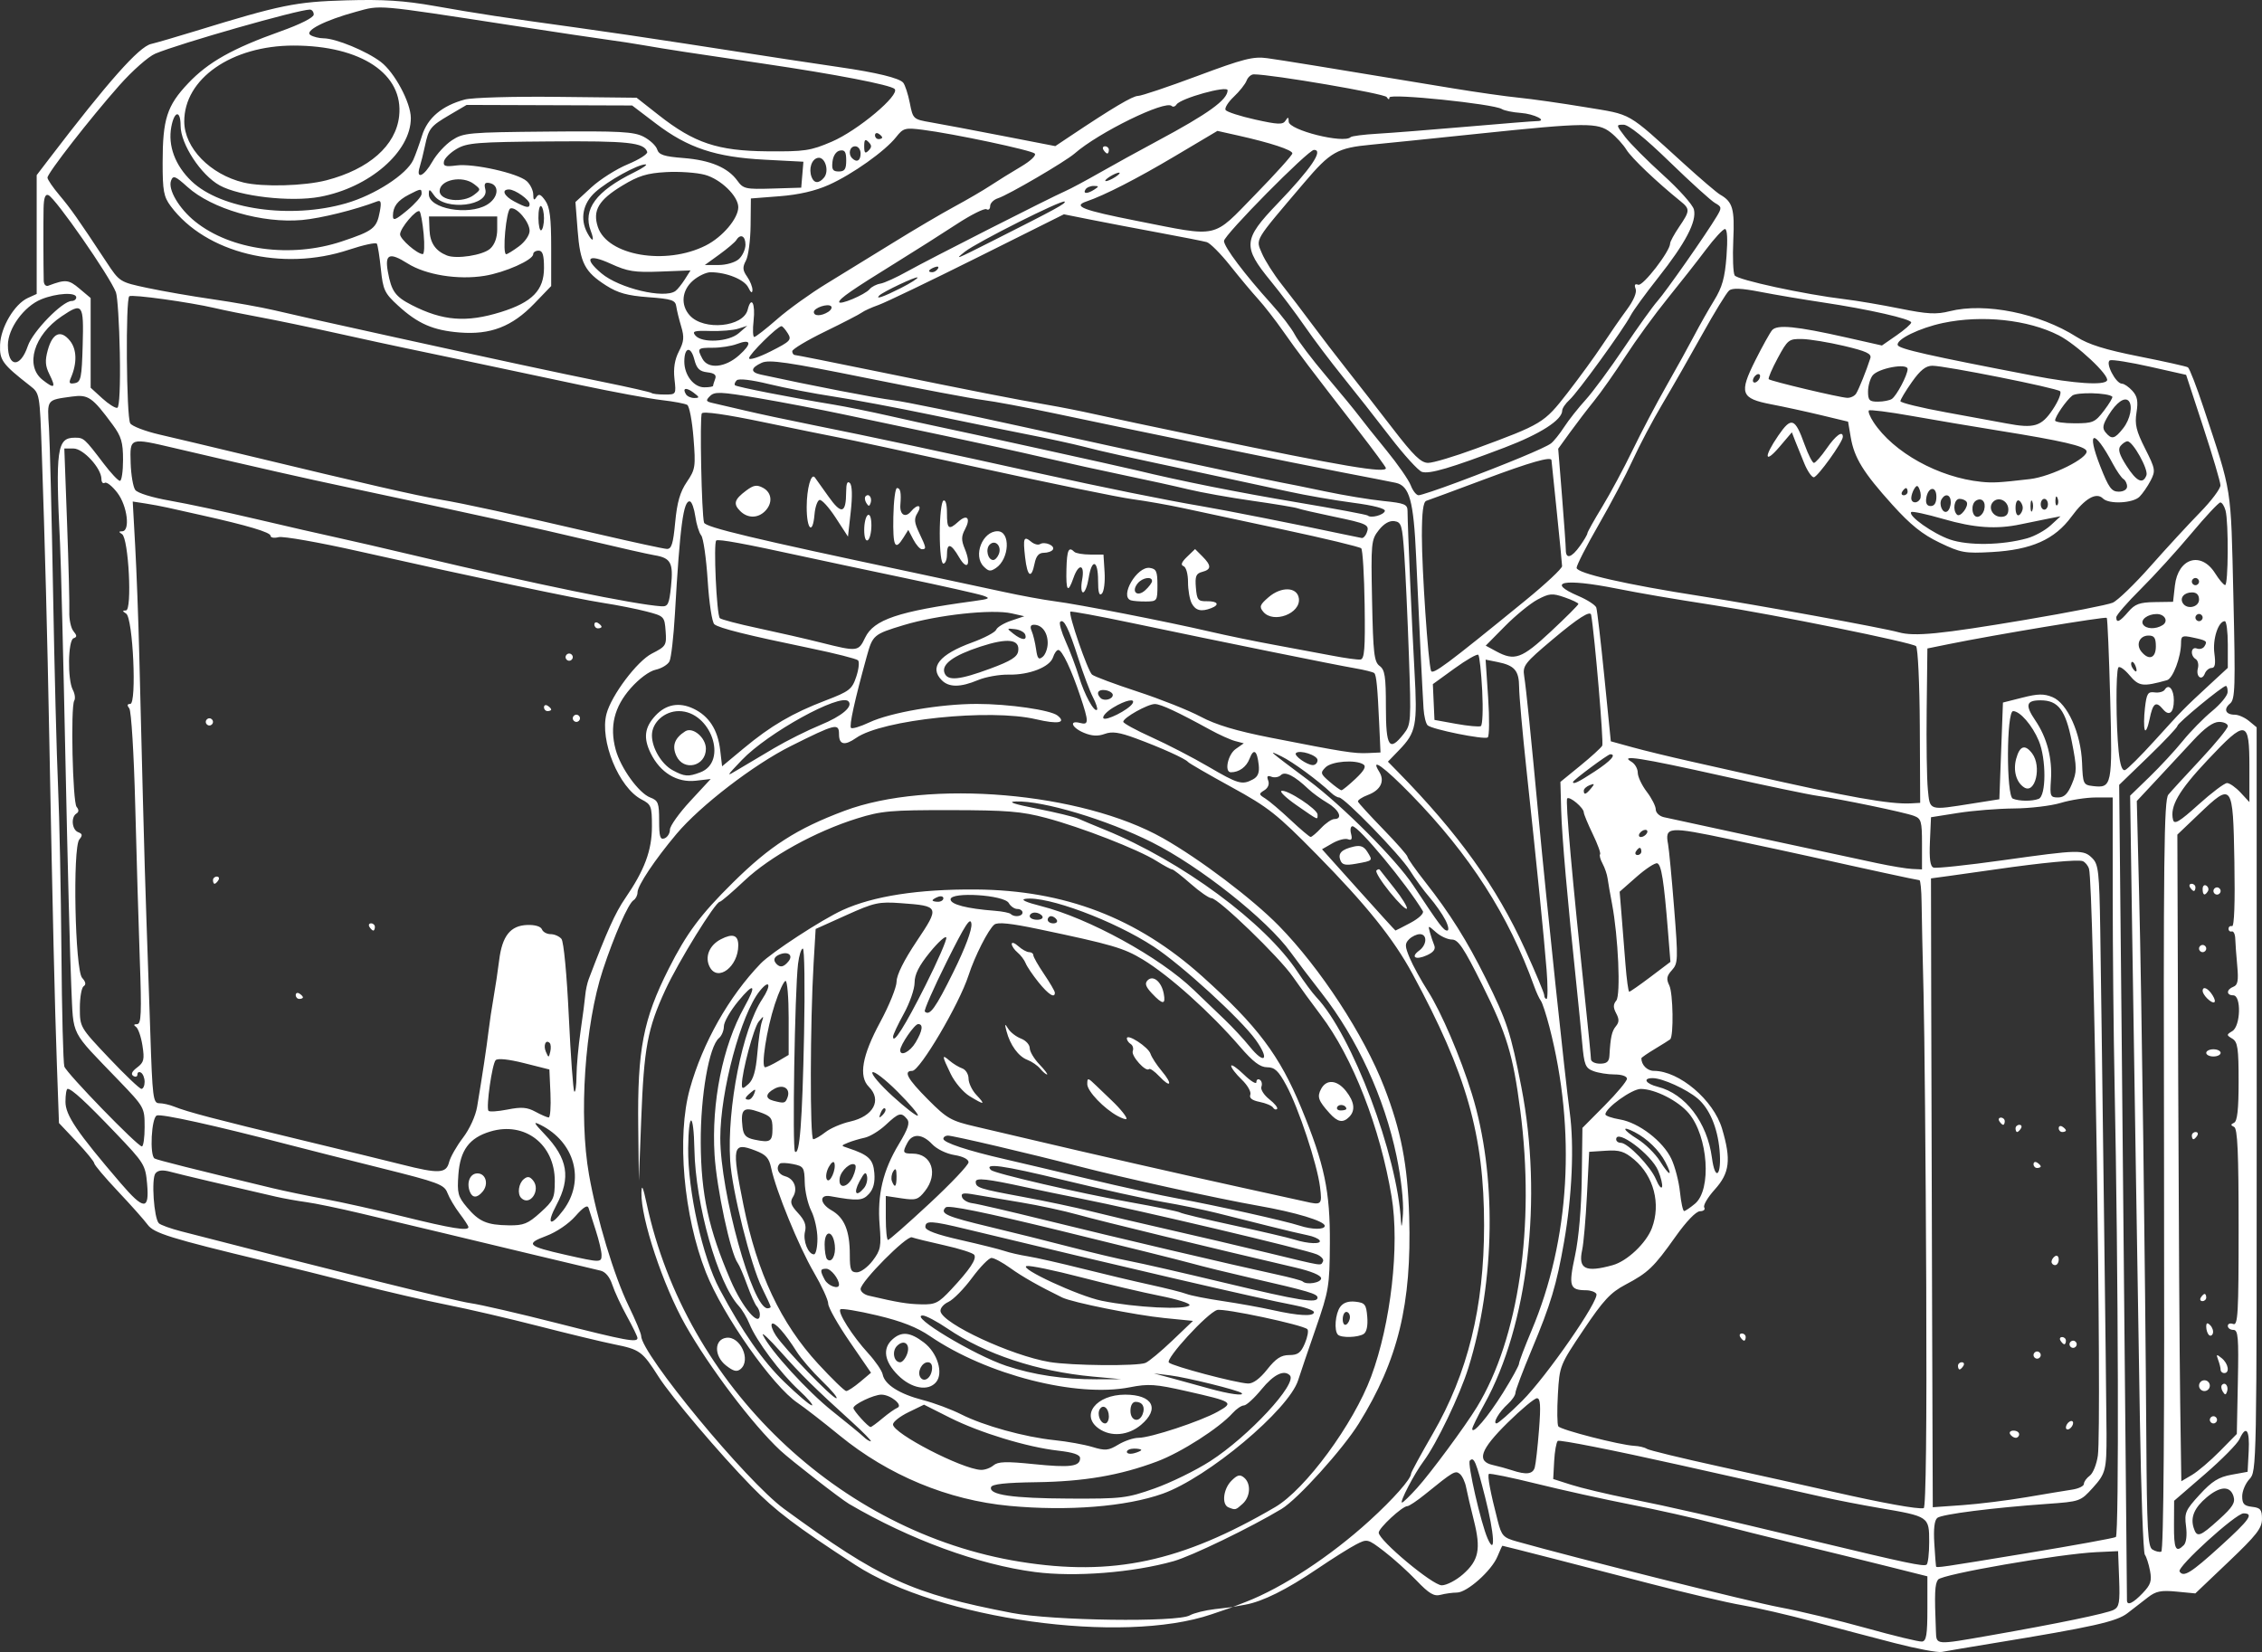 <?xml version="1.0" encoding="UTF-8" standalone="no"?>
<!-- Created with Inkscape (http://www.inkscape.org/) -->

<svg
   xmlns:dc="http://purl.org/dc/elements/1.1/"
   xmlns:cc="http://creativecommons.org/ns#"
   xmlns:rdf="http://www.w3.org/1999/02/22-rdf-syntax-ns#"
   xmlns:svg="http://www.w3.org/2000/svg"
   xmlns="http://www.w3.org/2000/svg"
   xmlns:sodipodi="http://sodipodi.sourceforge.net/DTD/sodipodi-0.dtd"
   xmlns:inkscape="http://www.inkscape.org/namespaces/inkscape"
   width="628.696"
   height="459.21"
   id="svg2"
   version="1.1"
   inkscape:version="0.48.4 r9939"
   sodipodi:docname="nikkormat-ftn.svg"
   inkscape:export-filename="/home/dmpop/photocrumbs/photocrumbs.png"
   inkscape:export-xdpi="150.0248"
   inkscape:export-ydpi="150.0248">
  <rect width="100%" height="100%" fill="#333333" stroke="none"/>
  <defs
     id="defs4" />
  <sodipodi:namedview
     id="base"
     pagecolor="#ffffff"
     bordercolor="#666666"
     borderopacity="1.0"
     inkscape:pageopacity="0.0"
     inkscape:pageshadow="2"
     inkscape:zoom="0.98994949"
     inkscape:cx="326.04997"
     inkscape:cy="286.80768"
     inkscape:document-units="px"
     inkscape:current-layer="layer1"
     showgrid="false"
     fit-margin-top="0"
     fit-margin-left="0"
     fit-margin-right="0"
     fit-margin-bottom="0"
     inkscape:window-width="1440"
     inkscape:window-height="845"
     inkscape:window-x="-3"
     inkscape:window-y="-3"
     inkscape:window-maximized="1" />
  <g
     inkscape:label="Layer 1"
     inkscape:groupmode="layer"
     id="layer1"
     transform="translate(-48.95,-144.979)">
    <path
       style="fill:#ffffff"
       d="m 575.646,601.724 c -6.05,-1.562 -16.4,-4.289 -23,-6.06 -6.6,-1.771 -15.375,-3.795 -19.5,-4.498 -4.125,-0.703 -15.6,-3.389 -25.5,-5.97 -16.699,-4.353 -40.832,-10.543 -41.129,-10.55 -0.071,-10e-4 -0.686,1.342 -1.367,2.987 -1.64,3.958 -8.432,10.007 -11.257,10.024 -1.236,0.008 -3.281,0.291 -4.545,0.629 -1.831,0.49 -3.194,-0.32 -6.711,-3.99 -2.427,-2.533 -6.485,-6.188 -9.018,-8.121 -4.556,-3.478 -4.638,-3.498 -7.789,-1.876 -1.751,0.901 -6.559,3.926 -10.684,6.72 -8.61,5.833 -15.256,9.142 -20.113,10.012 l -3.387,0.607 3.555,-1.377 c 10.249,-3.971 23.541,-12.696 34.371,-22.561 6.662,-6.069 11.574,-11.628 11.574,-13.099 0,-0.36 2.706,-5.335 6.013,-11.056 9.748,-16.863 14.268,-35.194 14.276,-57.901 0.009,-25.129 -4.843,-42.179 -19.917,-70 -5.264,-9.715 -12.785,-19.09 -26.522,-33.058 -11.18,-11.368 -13.439,-13.155 -23.85,-18.864 -6.325,-3.469 -11.725,-6.593 -12,-6.942 -0.711,-0.905 -7.477,-3.963 -14.497,-6.554 -4.634,-1.71 -6.609,-1.993 -8.66,-1.238 -1.874,0.689 -3.568,0.6 -5.75,-0.304 -3.411,-1.413 -4.273,-3.58 -1.094,-2.749 2.469,0.646 2.473,-0.23 0.036,-7.51 -2.462,-7.357 -5.043,-12.78 -6.083,-12.78 -0.45,0 -1.107,0.908 -1.459,2.017 -0.861,2.712 -6.597,4.966 -12.32,4.842 -2.571,-0.056 -6.417,0.628 -8.547,1.52 -4.878,2.043 -8.048,2.059 -10.056,0.05 -3.58,-3.58 -0.685,-7.186 8.44,-10.513 3.399,-1.24 6.402,-2.831 6.673,-3.536 0.271,-0.705 2.14,-1.838 4.154,-2.516 l 3.662,-1.234 -3.5,-0.792 c -5.462,-1.236 -20.607,0.405 -30,3.25 -8.396,2.543 -8.642,2.752 -10.293,8.727 -3.354,12.139 -4.929,19.298 -4.368,19.858 0.321,0.321 2.611,-0.368 5.088,-1.533 5.856,-2.753 19.728,-5.139 29.872,-5.139 8.827,0 20.496,1.683 22.44,3.236 2.549,2.037 0.105,2.459 -5.968,1.03 -12.8,-3.013 -42.737,0.095 -50.013,5.191 -3.195,2.238 -4.757,1.901 -4.757,-1.025 0,-3.182 -0.936,-2.952 -13.435,3.302 -10.288,5.148 -25.129,16.558 -31.712,24.381 -6.024,7.159 -10.853,14.391 -10.853,16.255 0,0.831 -0.5,1.82 -1.112,2.198 -1.446,0.894 -5.387,9.852 -8.524,19.377 -5.02,15.241 -6.731,40.615 -3.841,56.959 2.15,12.158 6.961,28.095 10.985,36.39 1.921,3.959 3.492,7.713 3.492,8.343 0,5.025 29.241,40.444 39.709,48.097 26.839,19.625 35.452,23.562 63.291,28.933 11.296,2.179 46.066,2.658 49.5,0.682 1.1,-0.633 4.25,-1.414 7,-1.736 l 5,-0.584 -6,2.043 c -24.839,8.456 -75.703,1.386 -99,-13.761 -16.506,-10.732 -22.185,-15.031 -28.807,-21.81 -8.886,-9.096 -22.296,-24.915 -25.856,-30.5 -4.505,-7.068 -5.162,-7.546 -12.337,-8.993 -3.3,-0.665 -12.75,-2.943 -21,-5.062 -8.25,-2.119 -19.725,-4.785 -25.5,-5.924 -5.775,-1.139 -16.8,-3.685 -24.5,-5.657 -7.7,-1.972 -19.4,-4.886 -26,-6.474 -26.347,-6.341 -30.933,-7.765 -32.665,-10.142 -0.918,-1.26 -4.631,-5.432 -8.251,-9.27 -3.62,-3.838 -6.582,-7.343 -6.583,-7.788 -8.8e-4,-0.445 -2.208,-3.145 -4.904,-6 l -4.902,-5.19 -0.588,-16.5 c -0.59,-16.549 -1.14,-40.19 -2.105,-90.5 -0.561,-29.27 -1.202,-53.676 -2.084,-79.413 -0.559,-16.316 -0.579,-16.425 -3.236,-18.5 -7.734,-6.037 -8.527,-7.123 -8.358,-11.445 0.19,-4.85 4.022,-11.295 7.715,-12.978 l 2.462,-1.122 0,-16.513 0,-16.513 3.349,-4.387 c 16.5,-21.616 25.068,-31.278 28.437,-32.067 1.493,-0.35 6.989,-1.95 12.214,-3.557 23.827,-7.326 27.967,-8.171 42,-8.575 10.354,-0.298 16.091,0.069 24.621,1.575 12.143,2.145 18.928,3.177 39.379,5.992 7.425,1.022 20.925,3.011 30,4.42 25.228,3.917 35.883,5.544 43.055,6.576 10.33,1.485 16.732,3.043 17.78,4.324 0.531,0.65 1.362,3.204 1.846,5.677 0.869,4.439 0.943,4.507 5.849,5.353 2.733,0.471 11.632,2.15 19.775,3.731 l 14.806,2.875 4.081,-2.727 c 11.858,-7.924 17.421,-11.227 18.906,-11.227 0.907,0 8.344,-2.499 16.525,-5.554 12.777,-4.77 15.511,-5.467 19.376,-4.937 4.063,0.557 14.971,2.329 51.5,8.366 6.6,1.091 14.925,2.273 18.5,2.628 3.575,0.355 11.868,1.536 18.43,2.626 13.242,2.199 11.243,1.051 27.449,15.764 4.609,4.184 9.109,8.025 10,8.535 3.517,2.012 4.074,3.93 3.674,12.643 -0.216,4.714 -0.046,9.132 0.377,9.817 0.774,1.253 19.473,5.3 30.603,6.624 3.281,0.39 10.165,1.557 15.297,2.593 7.686,1.551 10.126,1.683 13.84,0.748 9.896,-2.492 24.965,0.559 35.329,7.153 3.299,2.099 7.918,3.541 17.307,5.405 7.044,1.398 13.165,2.763 13.602,3.033 0.437,0.27 2.4,5.343 4.363,11.274 8,24.175 7.545,21.298 8.273,52.338 0.596,25.419 0.495,28.667 -0.927,29.847 -1.892,1.57 -1.235,3.098 1.33,3.098 1.007,0 2.783,0.787 3.948,1.75 l 2.118,1.75 0.016,103.41 c 0.016,102.447 -0.003,103.431 -2.007,105.564 -1.113,1.185 -2.024,3.333 -2.024,4.773 0,2.114 0.531,2.68 2.75,2.936 2.332,0.268 2.75,0.782 2.75,3.377 0,2.56 -1.516,4.504 -9.263,11.876 l -9.263,8.815 -5.237,-0.504 c -4.307,-0.414 -5.722,-0.126 -7.971,1.624 -1.503,1.17 -4.063,3.151 -5.687,4.402 -3.014,2.32 -9.664,3.808 -37.079,8.295 -6.875,1.125 -13.4,2.227 -14.5,2.449 -1.1,0.222 -6.95,-0.875 -13,-2.437 z m 9,-9.594 0,-8.986 -11,-2.76 c -6.05,-1.518 -17.3,-4.285 -25,-6.149 -7.7,-1.864 -18.275,-4.514 -23.5,-5.89 -5.225,-1.376 -15.575,-3.697 -23,-5.157 -7.425,-1.46 -19.222,-4.071 -26.215,-5.801 -6.993,-1.73 -12.917,-2.943 -13.163,-2.695 -0.462,0.466 0.404,5.062 2.457,13.029 1.077,4.179 1.538,4.679 5.3,5.736 16.826,4.728 64.981,16.782 73.121,18.304 5.5,1.028 16.3,3.626 24,5.773 7.7,2.147 14.675,3.831 15.5,3.743 1.21,-0.13 1.5,-1.898 1.5,-9.147 z m 17.297,7.466 c 18.838,-3.296 32.569,-6.137 34.494,-7.136 1.528,-0.794 1.748,-2.062 1.5,-8.623 l -0.291,-7.693 -6,0.278 c -10.256,0.476 -42.907,6.131 -44.028,7.626 -0.925,1.234 -1.029,3.705 -0.602,14.345 0.156,3.9 -0.285,3.864 14.927,1.203 z m 42.528,-11.769 c 2.254,-2.353 2.591,-3.383 2.046,-6.25 -0.359,-1.888 -1.006,-3.89 -1.438,-4.447 -0.432,-0.558 -1.049,-17.433 -1.37,-37.5 -0.321,-20.067 -0.809,-50.211 -1.084,-66.986 -0.275,-16.775 -0.754,-47.6 -1.064,-68.5 l -0.564,-38 5.379,-5.21 c 2.958,-2.866 7.123,-7.366 9.255,-10 2.132,-2.634 5.793,-6.365 8.135,-8.29 2.343,-1.925 4.287,-4.287 4.32,-5.25 0.033,-0.963 -0.181,-1.75 -0.476,-1.75 -0.939,0 -13.463,10.327 -13.463,11.101 0,0.408 -3.645,4.265 -8.099,8.571 l -8.099,7.828 0.711,71.5 c 0.391,39.325 0.87,90.175 1.065,113 0.195,22.825 0.37,41.837 0.389,42.25 0.068,1.479 1.706,0.702 4.359,-2.067 z m -188.93,-5.225 c 4.429,-3.889 5.064,-7.015 3.049,-15.007 -0.895,-3.548 -1.86,-7.674 -2.144,-9.169 -0.284,-1.495 -1.064,-3.172 -1.733,-3.727 -1.271,-1.055 -1.759,-0.77 -9.742,5.695 -2.207,1.788 -4.405,3.25 -4.884,3.25 -1.376,0 -7.94,6.082 -7.94,7.357 0,2.137 14.961,14.643 17.518,14.643 1.327,0 3.971,-1.369 5.877,-3.042 z m 210.52,-7.801 c 8.191,-7.439 9.401,-9.157 6.449,-9.157 -2.144,0 -18.543,14.902 -17.772,16.15 1.067,1.726 3.119,0.458 11.323,-6.993 z m -80.915,-1.241 c 0,-7.03 -0.054,-7.067 -13.845,-9.41 -4.76,-0.809 -11.805,-2.174 -15.655,-3.034 -3.85,-0.86 -21.85,-4.886 -40,-8.946 -18.15,-4.06 -33.331,-7.061 -33.736,-6.669 -0.405,0.393 -0.855,2.937 -1,5.655 l -0.264,4.941 5,1.6 c 2.75,0.88 9.95,2.598 16,3.818 12.185,2.458 22.137,4.737 52.5,12.025 24.694,5.927 29.272,6.892 30.25,6.379 0.412,-0.216 0.75,-3.078 0.75,-6.359 z m 27.232,3.141 c 13.052,-2.154 24.144,-4.172 24.649,-4.484 0.902,-0.557 0.691,-74.061 -0.361,-126.074 -0.278,-13.75 -0.509,-37.263 -0.513,-52.25 l -0.007,-27.25 -4.75,0.011 c -2.612,0.006 -6.959,0.681 -9.659,1.5 -2.7,0.819 -8.55,1.517 -13,1.552 -4.45,0.035 -11.466,0.597 -15.591,1.25 l -7.5,1.187 -0.296,6.764 c -0.212,4.848 0.071,6.898 1,7.236 0.713,0.26 9.396,-0.661 19.296,-2.047 21.285,-2.98 22.393,-3.004 24.852,-0.545 1.69,1.69 1.924,3.799 2.188,19.742 0.317,19.146 1.734,132.872 1.748,140.35 0.019,9.917 -0.241,10.942 -3.775,14.853 -3.448,3.817 -3.586,3.865 -12.75,4.517 -15.193,1.08 -29.182,2.861 -30.492,3.882 -0.814,0.634 -1.101,3.028 -0.85,7.103 0.208,3.38 0.423,6.258 0.478,6.396 0.176,0.44 1.189,0.292 25.332,-3.693 z m 38.042,-104.917 c -0.193,-88.75 -0.016,-104.444 1.193,-105.914 0.781,-0.949 4.82,-5.358 8.976,-9.798 4.156,-4.439 7.557,-8.602 7.557,-9.25 0,-0.648 -1.094,-1.178 -2.432,-1.178 -1.648,0 -3.984,1.679 -7.25,5.213 -2.65,2.867 -7.247,7.815 -10.216,10.995 l -5.398,5.782 0.652,26.255 c 0.705,28.355 1.69,103.075 1.993,151.053 0.158,25.087 0.422,29.946 1.669,30.734 0.815,0.515 1.931,0.792 2.481,0.616 0.66,-0.211 0.923,-35.729 0.774,-104.508 z m 5.485,102.701 c 0.698,-0.698 0.947,-2.786 0.627,-5.25 -0.489,-3.754 -0.176,-4.479 3.791,-8.8 3.421,-3.726 5.263,-4.88 8.823,-5.528 l 4.5,-0.819 0.3,-5.722 c 0.314,-5.988 -0.73,-7.365 -2.553,-3.365 -0.591,1.296 -4.921,5.684 -9.622,9.75 l -8.549,7.393 -0.038,6.75 c -0.038,6.706 0.5,7.812 2.721,5.591 z M 461.743,561.229 c -2.564,-10.105 -3.109,-11.407 -4.28,-10.236 -0.729,0.729 3.104,17.47 4.958,21.65 2.265,5.109 1.884,-1.322 -0.677,-11.414 z m 203.942,6.129 c 3.849,-3.484 4.601,-4.698 4.029,-6.5 -0.931,-2.932 -3.709,-2.809 -7.438,0.329 -3.419,2.877 -4.559,5.531 -3.63,8.456 0.894,2.818 1.688,2.56 7.039,-2.285 z m -81.36,-65.289 c -0.146,-34.059 -0.482,-70.476 -0.747,-80.926 -0.265,-10.45 -0.51,-21.812 -0.544,-25.25 -0.034,-3.438 -0.306,-6.25 -0.605,-6.25 -0.513,0 -15.992,-3.353 -30.283,-6.56 -3.575,-0.802 -13.7,-2.979 -22.5,-4.838 -16.965,-3.583 -18,-3.498 -17.075,1.398 0.26,1.375 1.017,9.361 1.682,17.746 1.136,14.317 1.099,15.369 -0.612,17.26 -1.468,1.622 -1.609,2.45 -0.727,4.254 1.06,2.168 1.246,14.154 0.232,14.984 -0.275,0.225 -2.188,1.424 -4.25,2.665 -2.062,1.24 -3.75,2.407 -3.75,2.592 0,1.853 1.64,3.5 3.485,3.5 7.031,0 16.577,8.101 18.945,16.077 2.562,8.628 2.124,12.304 -2.013,16.883 -1.97,2.181 -3.294,4.432 -2.941,5.003 0.353,0.571 -0.173,1.043 -1.168,1.049 -1.094,0.007 -3.785,2.796 -6.809,7.058 -6.065,8.548 -7.598,10.016 -13.965,13.379 -4.104,2.167 -6.12,4.342 -11.618,12.534 -6.591,9.82 -6.657,9.987 -7.117,17.927 -0.255,4.408 -0.202,8.412 0.118,8.897 0.644,0.975 17.129,5.211 21.082,5.417 1.375,0.072 2.95,0.446 3.5,0.832 0.55,0.386 9.55,2.577 20,4.868 10.45,2.292 24.85,5.496 32,7.121 13.621,3.095 23.329,4.848 24.972,4.508 0.62,-0.128 0.876,-22.611 0.707,-62.127 z m -51.679,14.574 c -0.34,-0.55 -0.141,-1 0.441,-1 0.582,0 1.059,0.45 1.059,1 0,0.55 -0.198,1 -0.441,1 -0.243,0 -0.719,-0.45 -1.059,-1 z m 79.5,44.511 c 5.225,-0.891 10.963,-1.841 12.75,-2.111 1.788,-0.27 3.25,-0.984 3.25,-1.585 0,-0.602 0.735,-1.632 1.633,-2.289 0.898,-0.657 1.911,-3.181 2.25,-5.61 1.144,-8.196 -1.126,-158.633 -2.461,-163.074 -0.274,-0.912 -1.061,-1.874 -1.75,-2.138 -1.345,-0.516 -11.281,0.424 -24.173,2.286 -4.4,0.636 -10.25,1.46 -13,1.833 l -5,0.677 0.065,33.5 c 0.036,18.425 0.148,57.754 0.25,87.398 l 0.185,53.899 8.25,-0.583 c 4.537,-0.321 12.525,-1.312 17.75,-2.203 z m -4.5,-17.511 c -0.34,-0.55 0.084,-1 0.941,-1 0.857,0 1.559,0.45 1.559,1 0,0.55 -0.423,1 -0.941,1 -0.518,0 -1.219,-0.45 -1.559,-1 z m 15.5,-1.882 c 0,-0.55 0.45,-1.278 1,-1.618 0.55,-0.34 1,-0.168 1,0.382 0,0.55 -0.45,1.278 -1,1.618 -0.55,0.34 -1,0.168 -1,-0.382 z m -30,-17.118 c 0,-0.55 0.477,-1 1.059,-1 0.582,0 0.781,0.45 0.441,1 -0.34,0.55 -0.816,1 -1.059,1 -0.243,0 -0.441,-0.45 -0.441,-1 z m 21,-3 c 0,-0.55 0.45,-1 1,-1 0.55,0 1,0.45 1,1 0,0.55 -0.45,1 -1,1 -0.55,0 -1,-0.45 -1,-1 z m 10,-3 c 0,-0.55 0.45,-1 1,-1 0.55,0 1,0.45 1,1 0,0.55 -0.45,1 -1,1 -0.55,0 -1,-0.45 -1,-1 z m -2.5,-1 c -0.34,-0.55 -0.141,-1 0.441,-1 0.582,0 1.059,0.45 1.059,1 0,0.55 -0.198,1 -0.441,1 -0.243,0 -0.719,-0.45 -1.059,-1 z m -2.5,-21.941 c 0,-0.518 0.45,-1.219 1,-1.559 0.55,-0.34 1,0.084 1,0.941 0,0.857 -0.45,1.559 -1,1.559 -0.55,0 -1,-0.423 -1,-0.941 z m -5,-27.118 c 0,-0.582 0.45,-0.781 1,-0.441 0.55,0.34 1,0.816 1,1.059 0,0.243 -0.45,0.441 -1,0.441 -0.55,0 -1,-0.477 -1,-1.059 z m -5,-9.941 c 0,-0.55 0.477,-1 1.059,-1 0.582,0 0.781,0.45 0.441,1 -0.34,0.55 -0.816,1 -1.059,1 -0.243,0 -0.441,-0.45 -0.441,-1 z m 12,-0.059 c 0,-0.582 0.45,-0.781 1,-0.441 0.55,0.34 1,0.816 1,1.059 0,0.243 -0.45,0.441 -1,0.441 -0.55,0 -1,-0.477 -1,-1.059 z m -16.5,-1.941 c -0.34,-0.55 -0.141,-1 0.441,-1 0.582,0 1.059,0.45 1.059,1 0,0.55 -0.198,1 -0.441,1 -0.243,0 -0.719,-0.45 -1.059,-1 z M 442.836,558.565 c 3.766,-4.168 13.376,-17.173 16.608,-22.474 11.631,-19.078 16.217,-50.454 12.051,-82.448 -2.023,-15.536 -3.738,-21.188 -10.62,-35 -5.062,-10.159 -6.629,-12.5 -8.366,-12.5 -1.176,0 -3.159,-0.9 -4.407,-2 -2.27,-2 -2.27,-2 -1.726,0 0.299,1.1 0.837,2.707 1.196,3.572 0.451,1.086 -0.172,1.947 -2.016,2.787 -3.157,1.438 -4.663,0.53 -2.158,-1.301 2.175,-1.591 2.291,-4.558 0.177,-4.558 -0.864,0 -2.208,0.636 -2.985,1.414 -1.218,1.218 -1.195,1.937 0.168,5.199 0.87,2.082 3.15,6.237 5.067,9.234 3.696,5.778 9.047,18.29 12.231,28.597 6.899,22.335 6.521,51.909 -0.97,76.055 -2.367,7.628 -8.873,21.202 -12.457,25.989 -2.579,3.445 -6.784,11.511 -6.001,11.511 0.288,0 2.181,-1.835 4.207,-4.078 z m 223.06,-10.174 4.75,-4.821 0.291,-14.463 c 0.251,-12.485 0.08,-14.463 -1.25,-14.463 -0.847,0 -1.541,-0.498 -1.541,-1.107 0,-0.609 0.675,-0.848 1.5,-0.531 1.311,0.503 1.5,-2.878 1.5,-26.81 0,-20.93 -0.295,-27.523 -1.25,-27.969 -1,-0.467 -1,-0.7 0,-1.167 0.888,-0.414 1.25,-3.735 1.25,-11.45 0,-9.283 -0.255,-11.02 -1.75,-11.917 -1.667,-1 -1.667,-1.1 0,-2.099 2.321,-1.392 2.536,-9.95 0.25,-9.95 -1.966,0 -1.931,-1.621 0.051,-2.381 1.222,-0.469 1.448,-1.714 1.065,-5.857 -0.268,-2.894 -0.516,-6.274 -0.551,-7.512 -0.035,-1.238 -0.47,-2.138 -0.965,-2 -0.495,0.138 -0.9,-0.2 -0.9,-0.75 0,-0.55 0.439,-0.876 0.975,-0.725 0.616,0.174 0.855,-6.448 0.65,-17.987 -0.388,-21.82 -0.557,-22.046 -9.836,-13.196 l -6.015,5.738 0.236,68.085 c 0.13,37.447 0.378,77.888 0.551,89.869 l 0.315,21.784 2.962,-1.75 c 1.629,-0.962 5.099,-3.919 7.712,-6.571 z m -2.75,-8.748 c 0,-0.55 0.45,-1 1,-1 0.55,0 1,0.45 1,1 0,0.55 -0.45,1 -1,1 -0.55,0 -1,-0.45 -1,-1 z m 3.583,-7.866 c -0.431,-0.697 -0.513,-1.537 -0.183,-1.867 0.895,-0.895 1.871,0.421 1.387,1.871 -0.339,1.016 -0.574,1.015 -1.204,-0.004 z m -6.583,-1.634 c 0,-0.825 0.675,-1.5 1.5,-1.5 0.825,0 1.5,0.675 1.5,1.5 0,0.825 -0.675,1.5 -1.5,1.5 -0.825,0 -1.5,-0.675 -1.5,-1.5 z m 6,-4.418 c 0,-0.505 -0.309,-1.743 -0.687,-2.75 -0.605,-1.613 -0.485,-1.667 1,-0.459 1.845,1.501 2.282,4.128 0.687,4.128 -0.55,0 -1,-0.413 -1,-0.918 z m -3.271,-9.686 c -0.401,-0.401 -0.729,-1.419 -0.729,-2.263 0,-1.126 0.296,-1.238 1.113,-0.421 0.612,0.612 0.94,1.63 0.729,2.263 -0.211,0.632 -0.711,0.822 -1.113,0.421 z m -2.229,-10.396 c 0.34,-0.55 0.816,-1 1.059,-1 0.243,0 0.441,0.45 0.441,1 0,0.55 -0.477,1 -1.059,1 -0.582,0 -0.781,-0.45 -0.441,-1 z m -2.5,-45 c 0,-0.55 0.477,-1 1.059,-1 0.582,0 0.781,0.45 0.441,1 -0.34,0.55 -0.816,1 -1.059,1 -0.243,0 -0.441,-0.45 -0.441,-1 z m 4,-23 c 0,-0.55 0.9,-1 2,-1 1.1,0 2,0.45 2,1 0,0.55 -0.9,1 -2,1 -1.1,0 -2,-0.45 -2,-1 z m 0.2,-15.2 c -0.66,-0.66 -1.2,-1.56 -1.2,-2 0,-1.473 1.506,-0.82 2.768,1.2 1.367,2.19 0.344,2.712 -1.568,0.8 z m -2.2,-13.8 c 0,-0.55 0.45,-1 1,-1 0.55,0 1,0.45 1,1 0,0.55 -0.45,1 -1,1 -0.55,0 -1,-0.45 -1,-1 z m 1,-16.559 c 0,-0.857 0.457,-1.276 1.016,-0.931 0.559,0.345 0.757,1.047 0.441,1.559 -0.857,1.387 -1.457,1.128 -1.457,-0.628 z m 3,0.559 c 0,-0.55 0.45,-1 1,-1 0.55,0 1,0.45 1,1 0,0.55 -0.45,1 -1,1 -0.55,0 -1,-0.45 -1,-1 z m -6.5,-1 c -0.34,-0.55 -0.141,-1 0.441,-1 0.582,0 1.059,0.45 1.059,1 0,0.55 -0.198,1 -0.441,1 -0.243,0 -0.719,-0.45 -1.059,-1 z m -182.131,161.25 c 0.277,-0.963 0.811,-5.688 1.186,-10.5 0.522,-6.695 0.388,-8.75 -0.568,-8.75 -0.687,0 -4.337,3.038 -8.111,6.75 -7.653,7.529 -8.792,10.789 -4.126,11.818 1.512,0.334 3.875,0.982 5.25,1.44 4,1.334 5.829,1.116 6.369,-0.759 z m -8.811,-20.792 c 2.443,-3.919 4.441,-7.552 4.441,-8.072 0,-0.521 1.574,-4.678 3.497,-9.239 10.651,-25.254 12.424,-55.47 4.95,-84.359 -0.895,-3.458 -1.971,-6.738 -2.392,-7.288 -0.421,-0.55 -1.251,-2.35 -1.843,-4 -7.084,-19.718 -17.906,-36.592 -34.152,-53.25 -7.605,-7.798 -11.568,-10.637 -8.911,-6.382 1.621,2.596 0.392,5.102 -3.161,6.443 -1.654,0.624 -2.89,1.457 -2.748,1.852 0.143,0.394 3.297,3.844 7.009,7.665 3.712,3.822 6.75,7.276 6.75,7.677 0,0.401 2.247,3.587 4.993,7.082 6.776,8.623 11.56,16.246 16.754,26.698 5.898,11.868 6.959,15.107 9.901,30.216 5.999,30.813 1.872,66.237 -10.264,88.096 -1.861,3.353 -3.384,6.46 -3.384,6.905 0,1.801 4.379,-3.338 8.559,-10.043 z m 5.298,2.292 c 6.774,-6.746 21.62,-28.17 20.63,-29.772 -0.333,-0.538 -1.591,-0.985 -2.796,-0.994 -4.633,-0.032 -4.968,-1.058 -3.136,-9.588 1.048,-4.879 1.767,-13.181 1.881,-21.722 l 0.185,-13.825 6.19,-6.237 c 3.404,-3.43 6.19,-6.771 6.19,-7.425 0,-0.687 -1.448,-1.189 -3.435,-1.189 -1.889,0 -4.551,-0.424 -5.914,-0.943 -2.207,-0.839 -2.546,-1.691 -3.089,-7.75 -0.335,-3.744 -1.039,-10.857 -1.563,-15.807 -2.517,-23.783 -4.088,-41.72 -4.284,-48.911 l -0.215,-7.911 5.5,-4.483 c 3.025,-2.466 5.783,-4.981 6.129,-5.589 0.442,-0.776 -2.095,-30.658 -3.086,-36.356 -0.226,-1.299 -3.639,0.878 -10.702,6.826 -7.837,6.6 -8.37,7.29 -7.903,10.25 0.553,3.514 1.846,16.207 4.039,39.674 2.153,23.025 7.365,72.344 8.614,81.5 1.268,9.297 0.66,23.215 -1.571,36 -2.101,12.038 -3.693,17.341 -9.022,30.061 -2.473,5.904 -4.497,11.273 -4.497,11.931 0,0.659 -0.942,2.05 -2.093,3.091 -2.475,2.24 -4.324,5.416 -3.152,5.416 0.454,0 3.65,-2.812 7.101,-6.25 z m -245.875,-17.5 c -0.01,-0.412 -1.332,-3.133 -2.937,-6.045 -1.606,-2.912 -3.432,-6.85 -4.06,-8.75 -0.729,-2.208 -1.924,-3.628 -3.313,-3.934 -1.195,-0.264 -9.822,-2.318 -19.172,-4.566 -18.529,-4.454 -31.252,-7.494 -47.563,-11.364 -5.809,-1.379 -12.559,-2.776 -15,-3.105 -2.441,-0.329 -6.237,-1.01 -8.437,-1.513 -13.324,-3.047 -26.437,-6.141 -29.214,-6.893 -2.287,-0.619 -3.519,-0.503 -4.27,0.403 -1.188,1.432 -0.434,12.499 0.945,13.879 0.473,0.473 3.263,1.481 6.2,2.24 44.116,11.394 76.323,19.393 80.34,19.954 2.75,0.384 13.55,2.876 24,5.536 19.263,4.905 22.514,5.507 22.482,4.16 z m 271.062,-20.246 c 4.021,-1.117 9.316,-6.133 10.894,-10.319 2.526,-6.7 0.518,-14.44 -4.938,-19.031 -2.714,-2.283 -4.058,-2.702 -7.886,-2.453 l -4.615,0.299 -0.617,12.007 c -0.339,6.604 -0.935,13.456 -1.324,15.226 -1.175,5.348 0.882,6.383 8.486,4.271 z m -281.044,-2.826 c 0,-1.002 -0.713,-4.04 -1.585,-6.75 -0.872,-2.71 -1.782,-5.554 -2.023,-6.319 -0.298,-0.949 -1.461,-0.225 -3.665,2.282 -1.874,2.132 -5.277,4.438 -8.114,5.497 -5.874,2.193 -5.194,2.855 5.386,5.244 9.721,2.195 10,2.196 10,0.046 z m -37,-7.745 c 0,-0.312 -1.094,-2.001 -2.431,-3.754 -1.337,-1.753 -2.868,-4.337 -3.402,-5.742 -0.888,-2.335 -2.455,-2.924 -18.319,-6.879 -9.541,-2.379 -21.398,-5.382 -26.348,-6.673 -19.98,-5.211 -34.796,-8.486 -36.11,-7.981 -1.5,0.575 -2.047,11.072 -0.623,11.952 0.667,0.412 11.013,3.016 32.734,8.237 3.3,0.793 9.825,2.15 14.5,3.015 4.675,0.865 14.575,3.075 22,4.912 13.233,3.274 18,4.045 18,2.913 z m 19.997,-4.05 c 3.686,-3.33 4.003,-4.025 4.003,-8.777 0,-10.204 -8.349,-16.616 -17.906,-13.752 -5.845,1.751 -8.396,5.184 -8.886,11.958 -0.375,5.181 -0.129,6.128 2.356,9.081 3.39,4.029 5.552,4.962 11.684,5.044 4.095,0.055 5.297,-0.434 8.75,-3.553 z m -5.33,-4.05 c -1.128,-1.128 -0.739,-4.028 0.701,-5.223 1.038,-0.861 1.66,-0.782 2.583,0.33 2.239,2.698 -0.86,7.317 -3.283,4.894 z m -14.283,-1.775 c -0.977,-2.546 0.074,-5.058 2.116,-5.058 2.328,0 3.186,2.968 1.46,5.048 -1.532,1.846 -2.87,1.85 -3.576,0.01 z m 25.958,5.192 c 6.165,-8.199 3.297,-18.938 -6.342,-23.747 -2.081,-1.038 -1.881,-0.598 1.19,2.625 6.433,6.75 7.32,12.051 3.285,19.63 -2.888,5.424 -1.765,6.322 1.866,1.492 z m 314.558,-1.815 c 4.684,-3.901 3.668,-18.729 -1.722,-25.136 -2.926,-3.478 -9.352,-6.744 -13.331,-6.777 -2.456,-0.02 -9.846,5.29 -9.846,7.074 0,0.4 1.822,1.036 4.048,1.412 5.24,0.885 11.958,6.037 14.292,10.96 1.012,2.135 2.088,6.278 2.39,9.207 0.302,2.929 0.824,5.31 1.16,5.292 0.336,-0.018 1.69,-0.933 3.01,-2.032 z m -430.204,-5.473 c -0.476,-5.348 -0.779,-5.837 -8.823,-14.25 -8.273,-8.652 -12.145,-12.212 -13.281,-12.212 -0.326,0 -0.592,1.624 -0.592,3.608 0,3.729 3.222,8.476 15.369,22.642 6.428,7.496 7.979,7.541 7.327,0.212 z m 419.962,-3.737 c -1.881,-4.503 -11.658,-11.793 -11.658,-8.694 0,0.533 0.576,0.969 1.279,0.969 1.959,0 8.311,6.596 9.79,10.166 0.724,1.748 1.478,2.693 1.676,2.099 0.198,-0.593 -0.291,-2.637 -1.087,-4.54 z m 2.01,-2.382 c -1.674,-3.219 -5.055,-6.518 -8.504,-8.299 -3.907,-2.017 -3.333,-0.62 0.793,1.93 2.13,1.316 4.923,4.067 6.207,6.112 2.692,4.288 3.689,4.458 1.504,0.257 z m 15.067,-3.318 c -0.57,-6.287 -2.809,-11.556 -6.094,-14.341 -3.063,-2.597 -9.746,-5.636 -12.451,-5.662 -2.929,-0.028 -2.03,1.551 1.369,2.404 7.661,1.923 13.751,9.904 15.054,19.729 0.906,6.828 2.764,4.962 2.121,-2.129 z m -353.122,3.378 c 0.359,-1.429 2.095,-4.488 3.859,-6.799 1.862,-2.439 3.518,-6.069 3.949,-8.653 1.463,-8.781 2.631,-16.528 3.159,-20.951 0.295,-2.475 0.936,-6.75 1.423,-9.5 0.487,-2.75 1.178,-7.365 1.536,-10.256 0.835,-6.753 3.128,-9.633 7.798,-9.795 2.157,-0.075 3.777,0.406 4.087,1.213 0.282,0.736 1.372,1.337 2.422,1.337 1.05,0 2.401,0.593 3.003,1.318 0.634,0.764 1.495,9.84 2.05,21.594 0.526,11.152 1.214,20.534 1.529,20.849 0.315,0.315 0.587,-1.64 0.604,-4.344 0.017,-2.704 0.525,-8.292 1.128,-12.417 0.603,-4.125 1.191,-8.625 1.305,-10 0.115,-1.375 0.55,-3.4 0.968,-4.5 5.024,-13.22 7.396,-18.48 10.123,-22.445 5.398,-7.847 7.444,-13.338 7.444,-19.975 0,-5.633 -0.189,-6.127 -2.883,-7.52 -6.308,-3.262 -11.692,-16.407 -9.745,-23.793 1.364,-5.175 8.514,-14.67 12.627,-16.767 3.924,-2.002 4.098,-2.287 3.806,-6.239 -0.299,-4.06 -0.403,-4.167 -5.305,-5.447 -2.75,-0.718 -8.15,-1.789 -12,-2.379 -7.555,-1.158 -35.977,-7.162 -68.018,-14.368 -11.01,-2.476 -21.022,-4.239 -22.25,-3.918 -1.228,0.321 -2.232,0.148 -2.232,-0.384 0,-0.961 -6.394,-2.868 -19.148,-5.708 -3.656,-0.814 -7.931,-1.77 -9.5,-2.125 -1.569,-0.354 -4.384,-0.879 -6.255,-1.165 l -3.403,-0.522 0.683,12.377 c 0.376,6.808 0.882,20.252 1.126,29.877 0.244,9.625 0.697,27.625 1.007,40 0.31,12.375 0.758,27.675 0.994,34 0.236,6.325 0.719,20.387 1.072,31.25 0.595,18.293 0.779,19.75 2.486,19.75 1.014,0 2.877,0.42 4.141,0.932 3.598,1.46 11.61,3.568 34.797,9.156 11.825,2.849 24.65,5.979 28.5,6.955 10.249,2.599 12.326,2.497 13.114,-0.641 z m -42.614,-46.462 c 0,-0.582 0.45,-0.781 1,-0.441 0.55,0.34 1,0.816 1,1.059 0,0.243 -0.45,0.441 -1,0.441 -0.55,0 -1,-0.477 -1,-1.059 z m 20.5,-18.941 c -0.34,-0.55 -0.141,-1 0.441,-1 0.582,0 1.059,0.45 1.059,1 0,0.55 -0.198,1 -0.441,1 -0.243,0 -0.719,-0.45 -1.059,-1 z m -43.5,-13 c 0,-0.55 0.477,-1 1.059,-1 0.582,0 0.781,0.45 0.441,1 -0.34,0.55 -0.816,1 -1.059,1 -0.243,0 -0.441,-0.45 -0.441,-1 z m -2,-44 c 0,-0.55 0.45,-1 1,-1 0.55,0 1,0.45 1,1 0,0.55 -0.45,1 -1,1 -0.55,0 -1,-0.45 -1,-1 z m 102,-1 c 0,-0.55 0.45,-1 1,-1 0.55,0 1,0.45 1,1 0,0.55 -0.45,1 -1,1 -0.55,0 -1,-0.45 -1,-1 z m -8,-3.059 c 0,-0.582 0.45,-0.781 1,-0.441 0.55,0.34 1,0.816 1,1.059 0,0.243 -0.45,0.441 -1,0.441 -0.55,0 -1,-0.477 -1,-1.059 z m 6,-13.941 c 0,-0.55 0.45,-1 1,-1 0.55,0 1,0.45 1,1 0,0.55 -0.45,1 -1,1 -0.55,0 -1,-0.45 -1,-1 z m 8,-9.059 c 0,-0.582 0.45,-0.781 1,-0.441 0.55,0.34 1,0.816 1,1.059 0,0.243 -0.45,0.441 -1,0.441 -0.55,0 -1,-0.477 -1,-1.059 z M 89.146,458.216 c 0,-5.377 -0.066,-5.496 -7.25,-12.964 -13.648,-14.188 -12.465,-11.863 -13.124,-25.792 -0.321,-6.774 -1.057,-35.267 -1.636,-63.317 -0.579,-28.05 -1.252,-55.05 -1.496,-60 -1.297,-26.338 -0.858,-29.5 4.089,-29.5 2.519,0 2.658,0.125 8.074,7.25 1.986,2.612 4,4.75 4.477,4.75 0.476,0 0.866,-2.632 0.866,-5.85 0,-4.875 -0.48,-6.5 -2.878,-9.75 -5.696,-7.719 -6.79,-8.468 -11.415,-7.822 -7.028,0.983 -6.802,0.672 -6.297,8.65 0.253,3.999 0.768,24.597 1.144,45.772 0.376,21.175 1,45.475 1.385,54 0.386,8.525 0.805,29.136 0.933,45.801 0.127,16.666 0.494,31.066 0.816,32 0.656,1.908 20.35,22.198 21.546,22.198 0.422,0 0.768,-2.442 0.768,-5.427 z m 112.796,-9.263 -0.296,-6.69 -6.998,-1.763 c -4.333,-1.091 -7.353,-1.407 -7.931,-0.829 -0.977,0.977 -2.695,12.962 -2.016,14.061 0.215,0.348 2.591,0.198 5.279,-0.333 3.903,-0.772 5.469,-0.651 7.777,0.599 1.589,0.861 3.247,1.583 3.685,1.605 0.438,0.022 0.663,-2.97 0.5,-6.65 z M 89.146,445.703 c 0,-1.068 -0.45,-2.219 -1,-2.559 -0.55,-0.34 -1,-0.115 -1,0.5 0,0.615 -0.511,0.802 -1.136,0.416 -0.759,-0.469 -0.412,-1.248 1.046,-2.348 1.894,-1.429 2.09,-2.234 1.484,-6.107 -0.384,-2.454 -1.192,-4.792 -1.796,-5.196 -0.728,-0.487 -0.628,-0.74 0.298,-0.75 1.166,-0.013 1.292,-2.946 0.767,-17.765 -0.346,-9.762 -0.923,-29.225 -1.282,-43.25 -0.363,-14.179 -1.091,-26.055 -1.64,-26.75 -0.679,-0.86 -0.596,-1.25 0.265,-1.25 1.847,0 0.759,-23.9 -1.144,-25.106 -1.088,-0.689 -1.098,-0.867 -0.049,-0.879 1.764,-0.021 0.733,-20.049 -1.092,-21.208 -0.955,-0.607 -0.949,-0.78 0.027,-0.792 2.314,-0.028 1.448,-7.067 -1.315,-10.69 -1.411,-1.85 -2.986,-3.103 -3.5,-2.785 -0.514,0.318 -0.935,-0.154 -0.935,-1.048 0,-2.984 -5.043,-8.492 -7.776,-8.492 l -2.539,0 0.763,20.75 c 0.42,11.412 0.701,22.486 0.625,24.609 -0.076,2.122 0.439,4.558 1.144,5.413 1.018,1.234 1.025,1.64 0.032,1.975 -1.555,0.523 -1.711,11.524 -0.204,14.34 0.575,1.075 0.754,2.428 0.396,3.007 -1.036,1.677 -0.446,28.197 0.657,29.526 0.668,0.805 0.651,1.417 -0.05,1.851 -1.583,0.978 -1.257,4.513 0.477,5.178 1.208,0.464 1.277,0.885 0.328,2.028 -1.889,2.276 -1.199,36.285 0.781,38.472 0.998,1.103 1.142,1.872 0.431,2.311 -0.586,0.362 -1.065,3.077 -1.065,6.033 0,5.353 0.032,5.408 8.109,13.941 4.46,4.712 8.51,8.566 9,8.566 0.49,0 0.891,-0.873 0.891,-1.941 z m 407.128,-7.309 c 0.291,-5.123 0.658,-6.787 1.804,-8.168 0.914,-1.101 0.93,-1.971 0.068,-3.582 -0.856,-1.6 -0.849,-2.477 0.028,-3.534 1.276,-1.538 0.555,-17.84 -1.192,-26.966 -0.527,-2.75 -1.075,-5.9 -1.219,-7 -0.144,-1.1 -0.775,-2.953 -1.404,-4.119 -0.628,-1.165 -0.936,-2.325 -0.684,-2.577 0.252,-0.252 -0.664,-2.784 -2.035,-5.627 -1.371,-2.843 -2.493,-5.551 -2.493,-6.018 0,-1.269 -3.92,-4.574 -4.608,-3.885 -0.548,0.548 1.382,22.197 5.101,57.225 0.817,7.7 1.491,14.562 1.497,15.25 0.006,0.688 1.136,1.25 2.511,1.25 1.888,0 2.531,-0.551 2.628,-2.25 z m -294.539,-3.495 c -1.092,-1.092 -1.841,0.645 -1.057,2.452 0.744,1.713 0.798,1.712 1.212,-0.035 0.238,-1.006 0.169,-2.093 -0.155,-2.417 z m 277.055,-20.505 c -0.732,-9.239 -2.636,-28.182 -5.603,-55.75 -1.095,-10.175 -2.002,-20.357 -2.015,-22.628 -0.027,-4.647 -1.244,-6.066 -6.016,-7.021 l -3.301,-0.66 0.707,10.558 c 0.389,5.807 0.333,10.789 -0.123,11.071 -1.075,0.664 -15.51,-2.25 -16.692,-3.37 -0.496,-0.47 -1.01,-2.564 -1.141,-4.653 -0.309,-4.9 -1.237,-23.888 -2.066,-42.298 -0.699,-15.519 -1.835,-19.624 -5.659,-20.457 -1.227,-0.267 -8.082,-1.606 -15.232,-2.975 -12.905,-2.471 -53.148,-10.725 -80,-16.408 -7.7,-1.629 -16.475,-3.268 -19.5,-3.641 -3.025,-0.373 -17.533,-3.11 -32.24,-6.082 -22.12,-4.47 -27.174,-5.206 -29.25,-4.26 -3.111,1.418 -3.208,2.632 -0.26,3.275 13.738,2.997 32.351,6.602 36.75,7.118 3.025,0.355 19.675,3.773 37,7.596 17.325,3.823 33.525,7.363 36,7.868 2.475,0.505 10.8,2.289 18.5,3.965 7.7,1.676 15.125,3.24 16.5,3.475 1.375,0.235 6.775,1.33 12,2.433 5.225,1.103 12.537,2.312 16.25,2.688 5.982,0.605 6.751,0.923 6.761,2.794 0.022,4.361 1.203,31.61 1.934,44.612 0.839,14.932 0.452,16.925 -4.229,21.778 l -3.162,3.278 2.673,2.722 c 16.889,17.198 27.543,32.059 35.446,49.44 2.93,6.445 5.328,12.182 5.328,12.75 0,0.568 0.292,1.032 0.649,1.032 0.357,0 0.354,-3.712 -0.005,-8.25 z m 28.94,2.1 5.497,-4.15 -0.689,-8.6 c -1.115,-13.924 -1.825,-18.414 -2.97,-18.794 -0.594,-0.197 -3.189,1.499 -5.768,3.769 l -4.688,4.127 0.503,6.15 c 0.277,3.382 0.773,9.637 1.103,13.9 0.33,4.263 0.806,7.75 1.057,7.75 0.252,0 2.931,-1.868 5.955,-4.15 z m -66.719,-15.013 c 2.31,-1.233 3.773,-2.63 3.403,-3.25 -4.464,-7.463 -17.835,-23.587 -19.56,-23.587 -0.516,0 -0.694,0.936 -0.395,2.079 0.395,1.509 0.157,1.931 -0.868,1.537 -0.776,-0.298 -2.714,0.206 -4.305,1.119 l -2.894,1.661 10.128,11.294 c 5.571,6.212 10.198,11.297 10.284,11.302 0.086,0.004 1.979,-0.966 4.208,-2.156 z m -5.751,-8.499 c -2.413,-2.969 -4.1,-5.684 -3.75,-6.034 0.35,-0.35 0.765,-0.449 0.922,-0.22 0.157,0.229 1.992,2.561 4.079,5.181 2.087,2.62 3.646,5.148 3.465,5.618 -0.181,0.469 -2.303,-1.575 -4.716,-4.544 z m -13.759,-8.857 c -0.746,-1.945 0.292,-3.022 3.678,-3.816 1.884,-0.442 2.861,-0.066 3.819,1.468 1.548,2.479 1.595,2.431 -3.114,3.282 -2.965,0.536 -3.895,0.338 -4.383,-0.935 z m 29.153,16.533 c -0.849,-1.643 -2.82,-4.455 -4.379,-6.25 -1.559,-1.795 -4.028,-5.17 -5.485,-7.5 -2.706,-4.325 -18.181,-20.264 -19.675,-20.264 -0.453,0 -1.42,-0.562 -2.147,-1.25 -3.688,-3.485 -10.714,-8.646 -13.82,-10.151 -3.949,-1.914 -3.988,-1.948 7.5,6.653 9.512,7.121 24.304,21.957 29.079,29.166 7.458,11.258 8.454,12.582 9.461,12.582 0.562,0 0.326,-1.325 -0.533,-2.986 z m 132.493,-21.038 c 0,-6.369 -0.21,-7.103 -2.25,-7.865 -2.675,-0.999 -20.362,-4.672 -26.75,-5.555 -2.475,-0.342 -14.518,-2.857 -26.761,-5.588 -22.37,-4.991 -28.53,-5.949 -24.989,-3.886 0.963,0.561 1.75,1.927 1.75,3.036 0,1.109 1.125,3.492 2.5,5.295 1.375,1.803 2.5,4.014 2.5,4.914 0,0.9 1.012,1.871 2.25,2.156 2.376,0.549 47.336,10.244 59.25,12.776 3.85,0.818 8.238,1.545 9.75,1.615 l 2.75,0.127 0,-7.025 z m -78,2.025 c 0,-0.55 -0.198,-1 -0.441,-1 -0.243,0 -0.719,0.45 -1.059,1 -0.34,0.55 -0.141,1 0.441,1 0.582,0 1.059,-0.45 1.059,-1 z m -270,-6.05 c 0,-1.01 2.55,-4.591 5.668,-7.958 l 5.668,-6.122 -4.15,0.477 c -5.217,0.599 -9.889,-2.251 -12.535,-7.646 -2.081,-4.244 -1.703,-7.194 1.338,-10.459 2.929,-3.144 6.598,-3.81 10.568,-1.917 4.304,2.052 6.753,5.854 7.416,11.508 l 0.528,4.506 6,-4.989 c 7.569,-6.293 13.511,-9.77 22.724,-13.294 6.657,-2.547 7.385,-3.107 8.556,-6.59 0.704,-2.094 0.929,-4.158 0.499,-4.587 -0.429,-0.429 -6.405,-1.944 -13.28,-3.365 -17.574,-3.633 -25.317,-5.566 -26.642,-6.648 -0.645,-0.527 -1.455,-5.818 -1.86,-12.15 -0.395,-6.169 -1.205,-11.818 -1.801,-12.553 -0.596,-0.735 -1.334,-3.114 -1.64,-5.287 -0.306,-2.173 -0.973,-4.046 -1.484,-4.163 -1.822,-0.418 -2.776,6.713 -4.186,31.287 -0.363,6.325 -1.044,12.251 -1.514,13.169 -0.47,0.918 -2.2,1.964 -3.844,2.325 -1.764,0.387 -4.617,2.505 -6.96,5.167 -4.548,5.167 -5.879,10.61 -4.157,17.006 1.382,5.132 6.429,12.131 9.623,13.346 2.209,0.84 2.467,1.512 2.467,6.431 0,4.472 0.279,5.386 1.5,4.918 0.825,-0.317 1.5,-1.402 1.5,-2.412 z m 181,-0.45 c 1.292,-1.375 2.945,-2.5 3.674,-2.5 2.45,0 1.355,-2.552 -1.924,-4.484 -1.788,-1.054 -4.15,-2.773 -5.25,-3.82 -3.891,-3.705 -6.537,-5.058 -7.673,-3.922 -0.589,0.589 -1.769,0.803 -2.622,0.475 -1.133,-0.435 -1.381,-0.151 -0.92,1.052 0.385,1.004 -0.035,2.061 -1.076,2.706 -1.585,0.982 -1.566,1.147 0.255,2.276 1.08,0.67 4.23,3.346 7,5.946 2.77,2.601 5.295,4.738 5.612,4.75 0.317,0.012 1.633,-1.103 2.924,-2.478 z m -6.789,-6.31 c -2.909,-2.015 -4.817,-3.822 -4.241,-4.014 1.504,-0.501 10.026,5.084 10.028,6.573 0.002,1.564 0.451,1.762 -5.787,-2.56 z m 97.289,7.81 c 0.34,-0.55 0.168,-1 -0.382,-1 -0.55,0 -1.278,0.45 -1.618,1 -0.34,0.55 -0.168,1 0.382,1 0.55,0 1.278,-0.45 1.618,-1 z m 161.284,-14 c 0.721,0 2.415,1.191 3.764,2.646 l 2.452,2.646 0,-9.677 c 0,-13.303 -0.858,-13.452 -11.623,-2.018 -8.032,8.532 -10.544,12.886 -9.594,16.632 0.35,1.379 1.78,0.519 7.063,-4.25 3.644,-3.289 7.215,-5.979 7.937,-5.979 z m -70.784,5.687 7.5,-1.187 0.5,-13.44 0.5,-13.44 5.405,-1.367 c 4.352,-1.101 5.986,-1.127 8.387,-0.132 4.127,1.71 7.886,10.076 8.197,18.248 0.223,5.846 0.359,6.146 2.933,6.454 5.403,0.645 5.528,0.031 4.891,-24.152 -0.321,-12.194 -0.752,-22.362 -0.958,-22.597 -0.358,-0.407 -31.269,4.732 -43.855,7.292 l -6,1.22 -0.197,16.957 c -0.109,9.326 0.036,19.32 0.322,22.207 0.596,6.027 0.125,5.877 12.375,3.937 z m -14.607,-21.494 c -0.059,-11.774 -0.526,-21.726 -1.045,-22.245 -1.02,-1.02 -39.408,-8.797 -56.349,-11.415 -11.536,-1.783 -20.1,-3.248 -27,-4.618 -14.559,-2.891 -19.709,-1.862 -10.479,2.094 2.487,1.066 4.717,2.512 4.956,3.214 0.239,0.702 1.245,9.353 2.235,19.223 l 1.8,17.947 5.994,1.654 c 3.297,0.91 10.494,2.659 15.994,3.888 5.5,1.229 12.7,2.846 16,3.595 28.279,6.415 39.616,8.435 45.5,8.108 l 2.5,-0.139 -0.107,-21.307 z m 33.025,20.2 c 2.126,-0.816 2.148,-11.102 0.034,-16.161 -1.789,-4.282 -5.208,-8.232 -7.127,-8.232 -1.855,0 -1.929,23.59 -0.076,24.338 1.81,0.73 5.338,0.757 7.168,0.055 z m -4.052,-3.2 c -2.176,-1.413 -3.077,-4.678 -2.191,-7.943 0.984,-3.626 2.444,-4.12 4.433,-1.5 2.733,3.601 0.867,11.462 -2.242,9.443 z m 13.296,-0.928 c 1.415,-3.387 1.414,-4.482 -0.013,-11.75 -1.731,-8.814 -3.772,-11.515 -8.701,-11.515 -4.003,0 -4.351,1.318 -1.466,5.568 3.258,4.801 4.771,10.573 4.353,16.604 -0.31,4.47 -0.164,4.828 1.966,4.828 1.712,-4.6e-4 2.701,-0.957 3.861,-3.735 z m -133.644,1.212 c 1.057,-1.273 0.995,-1.42 -0.378,-0.893 -0.903,0.346 -1.641,1.032 -1.641,1.523 0,1.286 0.579,1.105 2.019,-0.63 z m -65.451,-2.68 c 2.418,-2.281 3.041,-3.428 2.164,-3.985 -2.197,-1.396 -8.805,-0.882 -10.503,0.816 -1.505,1.505 -1.42,1.809 1.127,4 1.516,1.304 2.995,2.371 3.287,2.371 0.292,0 2.058,-1.441 3.926,-3.202 z m -28.513,0.174 c 1.378,-0.737 1.83,-1.872 1.597,-4.004 -0.446,-4.073 -1.41,-4.732 -2.547,-1.742 -0.875,2.3 -2.901,3.775 -5.186,3.775 -1.878,0 -0.864,-4.925 1.332,-6.468 l 2.25,-1.581 -2.389,-0.628 c -1.314,-0.346 -4.464,-1.768 -7,-3.16 -9.002,-4.942 -13.633,-7.1 -15.304,-7.131 -1.954,-0.036 -8.807,3.796 -8.807,4.924 0,0.417 3.555,2.36 7.899,4.318 4.345,1.958 11.423,5.623 15.729,8.143 8.315,4.868 9.395,5.176 12.426,3.554 z m 95.006,-2.205 c 4.421,-2.894 6.109,-4.766 4.299,-4.766 -0.677,0 -10.359,7.202 -10.359,7.705 0,0.771 1.513,0.037 6.06,-2.939 z m -248.607,0.252 c 7.827,-2.976 2.901,-17.018 -5.97,-17.018 -3.983,0 -7.483,3.152 -7.483,6.738 0,3.525 2.67,8.019 5.763,9.696 3.29,1.785 4.324,1.863 7.69,0.583 z m -6.67,-4.596 c -1.265,-2.777 -0.475,-4.952 2.476,-6.813 2.089,-1.317 5.742,1.766 5.742,4.846 0,4.904 -6.203,6.389 -8.217,1.967 z m 27.168,-2.122 c 3.548,-2.09 9.355,-4.992 12.903,-6.448 5.961,-2.446 9.162,-5.169 7.744,-6.587 -2.308,-2.308 -22.421,8.788 -29.598,16.328 -4.461,4.687 -4.469,4.709 -1,2.617 1.925,-1.161 6.403,-3.82 9.951,-5.91 z m 383.637,-2.017 c 7.829,-8.64 8.198,-9.015 15.261,-15.545 l 5.151,-4.762 0,-6.488 c 0,-3.568 -0.374,-6.488 -0.831,-6.488 -1.809,0 -3.432,5.002 -2.903,8.944 0.394,2.937 0.186,4.056 -0.754,4.056 -0.714,0 -1.568,0.704 -1.898,1.563 -0.829,2.161 -2.541,0.875 -1.933,-1.452 0.271,-1.037 0.004,-2.188 -0.594,-2.558 -1.607,-0.993 -1.333,-3.585 0.312,-2.954 0.769,0.295 1.714,0.026 2.1,-0.598 0.897,-1.452 0.668,-1.625 -3.249,-2.464 -2.898,-0.621 -3.25,-0.456 -3.25,1.517 0,3.91 -2.256,9.894 -3.903,10.352 -6.741,1.875 -7.799,1.737 -10.405,-1.36 -1.414,-1.68 -2.819,-2.651 -3.124,-2.158 -0.718,1.161 -0.66,15.976 0.09,23.283 0.398,3.872 0.969,5.524 1.8,5.205 0.67,-0.257 4.328,-3.9 8.13,-8.095 z m -2.679,-3.137 c -0.263,-0.744 -0.237,-3.444 0.057,-6 0.467,-4.056 0.809,-4.609 2.696,-4.349 1.189,0.164 2.457,-0.181 2.819,-0.766 1.095,-1.772 2.519,-0.094 2.519,2.968 0,3.452 -1.31,4.536 -3.009,2.489 -1.98,-2.386 -2.816,-1.768 -3.739,2.761 -0.476,2.337 -1.081,3.641 -1.343,2.897 z m -229.909,8.47 c 0,-1.335 -4.983,-2.952 -5.998,-1.947 -0.679,0.672 3.063,3.33 4.69,3.33 0.72,0 1.309,-0.623 1.309,-1.383 z m 17.161,-9.617 c -0.483,-10.681 -0.796,-13.968 -1.389,-14.561 -0.286,-0.286 -2.714,-0.896 -5.396,-1.355 -5.609,-0.961 -37.069,-7.344 -61.791,-12.536 -9.303,-1.954 -17.077,-3.39 -17.276,-3.191 -0.643,0.643 4.818,16.505 6.023,17.497 0.642,0.528 6.342,2.655 12.667,4.726 6.325,2.071 14.2,5.204 17.5,6.962 4.277,2.279 9.876,3.959 19.5,5.851 20.24,3.978 23.184,4.444 27,4.268 l 3.5,-0.161 -0.339,-7.5 z m 6.797,2.326 c 2.028,-2.579 2.08,-3.353 1.437,-21.75 -0.366,-10.492 -0.943,-23.126 -1.281,-28.076 -0.56,-8.198 -0.805,-9.027 -2.749,-9.304 -1.384,-0.197 -2.911,0.682 -4.343,2.5 -2.114,2.685 -2.194,3.521 -1.865,19.635 0.298,14.628 0.572,16.998 2.093,18.11 1.468,1.073 1.75,2.916 1.75,11.419 0,11.15 0.943,12.57 4.958,7.466 z m 21.809,-11.994 c -0.27,-5.165 -0.755,-9.654 -1.078,-9.977 -0.323,-0.323 -3.299,1.378 -6.613,3.779 l -6.026,4.366 0.225,4.975 0.225,4.975 6,1.085 c 3.3,0.597 6.396,0.883 6.879,0.636 0.483,-0.247 0.658,-4.674 0.388,-9.839 z m -97.205,3.567 c 0.972,-1.572 -1.945,-0.963 -5.362,1.12 -1.815,1.106 -3.04,2.432 -2.722,2.946 0.57,0.923 6.999,-2.311 8.084,-4.066 z m -10.99,-1.76 c -0.866,-1.675 -2.698,-6.555 -4.07,-10.843 -2.695,-8.422 -4.03,-11.102 -5.031,-10.101 -0.351,0.351 0.342,2.813 1.539,5.471 1.197,2.658 2.85,7.048 3.674,9.756 1.529,5.029 4.239,9.989 5.026,9.202 0.241,-0.241 -0.271,-1.809 -1.137,-3.485 z m 5.52,-0.64 c -0.007,-0.55 -0.931,-1.144 -2.053,-1.32 -2.011,-0.315 -2.706,0.82 -1.338,2.187 0.972,0.972 3.407,0.349 3.391,-0.868 z m -34.092,-7.291 c 5.8,-2.145 7.57,-3.257 7.808,-4.906 0.479,-3.314 -2.942,-3.709 -10.548,-1.217 -7.52,2.464 -10.854,4.924 -9.931,7.33 0.869,2.266 4.117,1.956 12.67,-1.207 z m 148.828,-19.009 c 5.594,-4.565 10.158,-8.84 10.142,-9.5 -0.016,-0.66 -0.682,-7.501 -1.479,-15.201 -0.797,-7.7 -1.459,-14.113 -1.47,-14.25 -0.091,-1.098 -5.922,0.568 -18.628,5.324 -8.191,3.066 -15.455,5.752 -16.143,5.969 -0.883,0.279 -1.25,3.15 -1.25,9.783 0,9.337 1.739,35.02 2.536,37.446 0.417,1.269 4.23,-1.569 26.292,-19.57 z M 642.491,330.1 c -0.326,-0.849 -0.807,-1.329 -1.069,-1.067 -0.262,0.262 -0.18,0.957 0.183,1.543 0.986,1.595 1.562,1.286 0.886,-0.477 z m -302.345,-6.379 c 0,-2.931 -1.609,-5.078 -3.807,-5.078 -0.963,0 -1.167,0.553 -0.648,1.75 0.418,0.963 0.967,3.225 1.22,5.029 0.374,2.661 0.722,3.062 1.848,2.128 0.763,-0.633 1.387,-2.356 1.387,-3.829 z m 88.089,-10.578 c -0.118,-8.25 -0.544,-15.336 -0.948,-15.746 -0.403,-0.41 -10.162,-2.758 -21.687,-5.218 -11.525,-2.459 -24.104,-5.154 -27.954,-5.988 -3.85,-0.834 -10.15,-1.944 -14,-2.465 -3.85,-0.522 -22.75,-4.399 -42,-8.615 -19.25,-4.216 -37.025,-8.044 -39.5,-8.506 -2.475,-0.462 -11.925,-2.387 -21,-4.278 -10.435,-2.174 -16.733,-3.071 -17.133,-2.441 -0.617,0.972 -0.062,28.161 0.62,30.368 0.399,1.292 13.784,4.486 58.013,13.844 8.8,1.862 20.05,4.272 25,5.355 4.95,1.084 11.475,2.284 14.5,2.667 6.466,0.82 31.186,5.654 43.136,8.435 4.6,1.071 12.639,2.725 17.864,3.676 5.225,0.951 12.425,2.294 16,2.986 3.575,0.691 7.131,1.183 7.902,1.092 1.143,-0.134 1.362,-2.929 1.187,-15.165 z m -28.184,1.885 c -1.155,-1.391 -0.948,-1.952 1.497,-4.055 3.531,-3.037 7.95,-2.867 8.405,0.323 0.601,4.219 -7.092,7.118 -9.902,3.732 z m -19.87,-2.32 c -0.569,-1.064 -1.035,-3.726 -1.035,-5.917 0,-2.275 -0.536,-4.179 -1.25,-4.44 -0.86,-0.315 -0.555,-1.127 0.98,-2.603 l 2.23,-2.146 2.02,2.02 c 2.562,2.562 2.551,3.648 -0.045,4.327 -1.71,0.447 -2.011,1.198 -1.75,4.367 0.283,3.443 0.591,3.823 3.065,3.787 3.025,-0.043 3.645,0.982 1.168,1.932 -2.747,1.054 -4.316,0.667 -5.383,-1.327 z m -16.93,-0.864 c -3.203,-1.068 1.72,-9.511 5.253,-9.007 1.827,0.261 2.142,0.967 2.142,4.805 0,4.372 -0.089,4.501 -3.145,4.535 -1.73,0.019 -3.642,-0.131 -4.25,-0.333 z m 5.895,-5.357 c 0,-1.374 -2.656,-0.964 -3.964,0.611 -1.928,2.323 -0.177,3.981 2.063,1.954 1.045,-0.946 1.901,-2.1 1.901,-2.565 z m -15,-0.145 c 0,-5.738 -1.736,-6.202 -2.616,-0.7 -0.352,2.2 -1.052,4 -1.557,4 -0.507,0 -0.624,-1.566 -0.261,-3.5 0.815,-4.346 -0.948,-4.711 -2.416,-0.5 -1.538,4.412 -2.104,3.684 -1.941,-2.5 0.139,-5.298 0.619,-6.339 2.196,-4.762 0.406,0.406 2.393,0.743 4.417,0.75 l 3.679,0.012 0.31,4.89 c 0.171,2.689 -0.167,5.367 -0.75,5.95 -0.747,0.747 -1.06,-0.327 -1.06,-3.64 z m -20.279,-6.45 c -0.614,-5.409 -0.367,-6.031 1.711,-4.306 0.814,0.676 1.909,0.963 2.434,0.639 1.325,-0.819 4.246,0.427 3.569,1.522 -0.304,0.492 -1.438,0.895 -2.519,0.895 -1.384,0 -2.143,0.887 -2.566,3 -0.882,4.412 -2.015,3.658 -2.629,-1.75 z m -11.521,2.55 c -3.001,-3.001 -0.329,-9.8 3.852,-9.8 3.671,0 3.33,7.709 -0.452,10.235 -1.517,1.013 -2.017,0.949 -3.4,-0.435 z m 4.226,-3.467 c 0.851,-2.219 -1.029,-4.13 -2.559,-2.6 -1.224,1.224 -0.515,4.267 0.994,4.267 0.508,0 1.212,-0.75 1.564,-1.667 z m -11.041,0.924 c -2.26,-3.89 -3.385,-4.141 -3.385,-0.756 0,1.375 -0.45,2.5 -1,2.5 -0.588,0 -1,-3.48 -1,-8.441 0,-4.643 0.45,-8.719 1,-9.059 0.604,-0.373 1,0.99 1,3.441 0,4.488 0.473,4.846 3.177,2.398 2.424,-2.193 3.497,-0.967 1.849,2.112 -1.056,1.973 -1.069,3.03 -0.068,5.448 1.846,4.456 0.67,6.217 -1.573,2.357 z m -12.728,-4.942 -1.407,-2.686 -1.365,2.186 c -2.332,3.734 -2.938,2.47 -2.787,-5.814 0.08,-4.4 0.541,-8 1.024,-8 0.947,0 1.198,1.256 0.931,4.654 -0.218,2.767 1.367,3.751 2.958,1.835 1.809,-2.18 3.214,-1.819 1.79,0.461 -0.988,1.582 -0.895,2.626 0.492,5.534 1.984,4.16 2.042,4.516 0.741,4.516 -0.532,0 -1.601,-1.209 -2.375,-2.686 z m -13.657,-2.696 c 0,-1.925 0.45,-3.778 1,-4.118 0.594,-0.367 1,0.803 1,2.882 0,1.925 -0.45,3.778 -1,4.118 -0.594,0.367 -1,-0.803 -1,-2.882 z m -7.937,-3.39 c -1.886,-2.9 -3.909,-5.115 -4.496,-4.923 -0.587,0.192 -1.207,2.002 -1.377,4.022 -0.495,5.863 -2.191,4.243 -2.174,-2.077 0.014,-5.117 1.218,-9.505 2.257,-8.221 0.21,0.259 1.89,2.616 3.735,5.237 3.659,5.198 4.95,4.883 4.977,-1.216 0.01,-2.336 0.343,-3.122 1.031,-2.434 0.645,0.645 0.735,3.546 0.246,7.95 l -0.77,6.934 -3.429,-5.272 z m -26.536,-1.844 c -1.993,-1.993 -1.635,-3.214 1.661,-5.675 2.079,-1.552 2.963,-1.698 4.687,-0.776 2.508,1.342 2.759,4.29 0.553,6.495 -2.022,2.022 -4.854,2.003 -6.902,-0.045 z m 35.056,-2.25 c -0.431,-0.697 -0.513,-1.537 -0.183,-1.867 0.895,-0.895 1.871,0.421 1.387,1.871 -0.339,1.016 -0.574,1.015 -1.204,-0.004 z m 190.273,35.727 c 4.204,-3.926 7.644,-7.369 7.644,-7.649 0,-0.281 -1.726,-1.108 -3.835,-1.838 -3.427,-1.186 -4.225,-1.122 -7.5,0.61 -2.016,1.066 -6.085,4.386 -9.042,7.379 l -5.377,5.441 2.877,1.558 c 5.161,2.796 7.099,2.096 15.233,-5.5 z m 168.144,4.139 c 0,-2.349 -0.441,-3 -2.031,-3 -2.517,0 -3.611,2.521 -1.958,4.513 2.072,2.497 3.989,1.77 3.989,-1.513 z m -358.747,-2.405 c 2.403,-5.039 9.205,-7.328 30.247,-10.18 4.407,-0.597 4.703,-0.778 2.5,-1.527 -1.375,-0.467 -11.275,-2.69 -22,-4.94 -10.725,-2.25 -23.55,-4.975 -28.5,-6.055 -15.862,-3.463 -22.916,-4.754 -23.613,-4.324 -0.826,0.511 0.089,20.658 0.981,21.593 0.348,0.365 5.132,1.622 10.632,2.793 5.5,1.171 13.375,2.977 17.5,4.013 10.138,2.546 10.398,2.517 12.253,-1.375 z m 44.502,-0.845 c -0.226,-0.688 -1.501,-1.376 -2.833,-1.529 -2.345,-0.271 -2.36,-0.231 -0.481,1.25 2.351,1.852 3.874,1.98 3.314,0.279 z m 278.245,-4.175 c 11.825,-1.992 22.625,-4.11 24,-4.707 1.375,-0.597 6.1,-5.159 10.5,-10.136 4.4,-4.977 10.588,-11.694 13.75,-14.926 3.163,-3.232 5.729,-6.648 5.703,-7.591 -0.026,-0.943 -2.183,-8.233 -4.795,-16.201 l -4.747,-14.486 -9.955,-2.24 c -5.476,-1.232 -10.507,-2.044 -11.182,-1.804 -1.483,0.527 1.565,6.5 3.322,6.51 0.602,0.003 1.899,0.895 2.882,1.981 1.378,1.522 1.639,2.897 1.143,6.004 -0.527,3.298 -0.094,5.12 2.388,10.037 2.856,5.657 2.945,6.176 1.536,8.901 -0.823,1.592 -2.214,3.612 -3.091,4.489 -1.822,1.822 -8.498,2.148 -10.151,0.495 -1.855,-1.855 -5.039,-0.025 -8.746,5.026 -4.683,6.379 -11.122,9.243 -22.164,9.858 -7.479,0.417 -8.607,0.213 -14.5,-2.614 -4.794,-2.3 -8.071,-4.928 -13.117,-10.521 -8.102,-8.98 -10.601,-13.031 -11.581,-18.769 l -0.741,-4.343 -7.475,-1.796 c -4.112,-0.988 -10.35,-2.346 -13.862,-3.018 -8.503,-1.628 -9.03,-3.092 -4.414,-12.278 1.92,-3.82 3.995,-7.559 4.612,-8.309 1.37,-1.665 6.673,-1.15 20.682,2.009 l 9.864,2.225 4.071,-2.821 c 2.239,-1.552 4.071,-3.161 4.071,-3.577 0,-0.981 -11.838,-3.671 -24.5,-5.566 -5.5,-0.823 -13.336,-2.146 -17.413,-2.939 -5.322,-1.035 -7.778,-1.139 -8.708,-0.367 -0.712,0.591 -4.085,6.098 -7.496,12.237 -3.411,6.139 -8.391,14.844 -11.068,19.344 -2.676,4.5 -6.377,11.497 -8.224,15.549 -1.847,4.053 -6.11,12.147 -9.475,17.987 -3.364,5.84 -6.116,11.218 -6.116,11.951 10e-4,1.512 13.696,4.636 34.499,7.869 15.475,2.405 50.755,8.847 55,10.043 4.397,1.239 11.504,0.537 35.5,-3.504 z m -61.67,-43.325 c -0.862,-2.062 -2.002,-4.875 -2.532,-6.25 l -0.964,-2.5 -3.402,4 c -4.251,4.997 -4.485,2.891 -0.348,-3.122 3.617,-5.258 4.611,-4.909 7.297,2.563 1.001,2.783 2.163,5.059 2.583,5.059 0.42,0 2.011,-1.8 3.536,-4 2.557,-3.69 4.5,-5.087 4.5,-3.237 0,1.431 -7.049,11.237 -8.078,11.237 -0.563,0 -1.73,-1.688 -2.592,-3.75 z m 99.548,44.846 c 1.707,-1.081 0.6,-3.102 -1.687,-3.081 -2.489,0.022 -4.549,1.597 -3.76,2.873 0.818,1.323 3.524,1.427 5.447,0.208 z m -9.535,-3.709 c 1.852,-2.154 3.142,-2.626 7.343,-2.689 l 5.096,-0.077 0.507,-4.5 c 0.866,-7.685 7.29,-9.641 11.197,-3.41 1.107,1.766 2.351,3.229 2.764,3.25 0.889,0.046 0.991,-17.462 0.12,-20.711 -0.332,-1.238 -0.985,-2.25 -1.451,-2.25 -0.467,0 -4.127,3.919 -8.133,8.71 -4.007,4.79 -10.322,11.725 -14.035,15.411 -3.712,3.686 -6.75,7.192 -6.75,7.79 0,1.714 0.918,1.296 3.343,-1.524 z m 20.657,1.612 c 0,-0.55 -0.45,-1 -1,-1 -0.55,0 -1,0.45 -1,1 0,0.55 0.45,1 1,1 0.55,0 1,-0.45 1,-1 z M 235.456,307.935 c 0.672,-6.513 -0.045,-7.858 -4.594,-8.617 -1.768,-0.295 -9.965,-2.145 -18.215,-4.111 -14.33,-3.416 -34.962,-7.96 -66.5,-14.649 -13.079,-2.774 -23.996,-5.245 -48.637,-11.011 -12.616,-2.952 -12.457,-3.005 -12.244,4.11 0.099,3.308 0.675,6.687 1.28,7.51 0.636,0.864 4.712,2.125 9.658,2.986 4.707,0.82 15.507,3.126 24,5.124 8.493,1.999 18.367,4.26 21.942,5.026 3.575,0.766 13.925,3.156 23,5.311 32.421,7.7 60.246,13.417 67.61,13.893 1.854,0.12 2.182,-0.557 2.699,-5.572 z m 424.691,3.709 c 0,-1.313 -0.667,-2 -1.941,-2 -2.198,0 -3.482,1.506 -2.559,3 1.153,1.865 4.5,1.121 4.5,-1 z m 0,-5 c 0,-0.55 -0.45,-1 -1,-1 -0.55,0 -1,0.45 -1,1 0,0.55 0.45,1 1,1 0.55,0 1,-0.45 1,-1 z m -172.068,-9.904 c 1.137,-1.597 2.068,-3.181 2.068,-3.518 0,-0.338 1.845,-3.643 4.1,-7.346 2.255,-3.703 6.058,-10.782 8.451,-15.732 2.393,-4.95 6.655,-13.05 9.472,-18 2.816,-4.95 6.295,-11.25 7.73,-14 1.435,-2.75 3.897,-7.094 5.47,-9.653 2.244,-3.648 2.986,-6.293 3.44,-12.25 0.364,-4.785 0.208,-7.597 -0.422,-7.597 -0.55,0 -2.942,2.587 -5.315,5.75 -2.373,3.163 -7.182,9.287 -10.685,13.61 -3.503,4.323 -8.744,11.523 -11.646,16 -2.902,4.477 -6.81,10.035 -8.685,12.35 -1.875,2.315 -4.897,6.267 -6.715,8.782 l -3.306,4.572 1.056,13.168 c 0.581,7.242 1.056,13.978 1.056,14.968 0,2.642 1.58,2.198 3.932,-1.104 z m -251.466,-6.58 c 0.521,-5.561 1.351,-8.441 3.23,-11.21 2.382,-3.51 2.489,-4.218 1.858,-12.243 -0.369,-4.685 -1.149,-8.813 -1.735,-9.175 -0.585,-0.362 -3.793,-0.966 -7.127,-1.344 -3.334,-0.377 -13.517,-2.264 -22.628,-4.193 -9.111,-1.929 -22.865,-4.843 -30.565,-6.475 -7.7,-1.632 -16.025,-3.38 -18.5,-3.884 -2.475,-0.504 -10.8,-2.312 -18.5,-4.019 -7.7,-1.706 -17.375,-3.72 -21.5,-4.475 -4.125,-0.755 -9.75,-1.896 -12.5,-2.536 -7.036,-1.638 -22.851,-3.829 -23.752,-3.291 -1.067,0.637 -0.827,33.583 0.257,35.337 0.493,0.798 4.181,2.208 8.196,3.133 4.014,0.925 15.174,3.579 24.799,5.897 32.605,7.853 46.48,11.029 53,12.133 7.077,1.198 19.444,3.9 45,9.829 9.075,2.106 17.235,3.867 18.133,3.914 1.314,0.069 1.769,-1.374 2.334,-7.398 z m 375.782,4.44 c 2.062,-0.577 4.987,-2.188 6.5,-3.58 l 2.752,-2.531 -3.5,0.68 c -1.925,0.374 -5.3,1.064 -7.5,1.534 -6.818,1.455 -12.945,1.036 -21.632,-1.48 -4.597,-1.332 -8.586,-2.188 -8.863,-1.902 -0.979,1.007 6.062,5.995 10.749,7.616 5.09,1.76 14.537,1.612 21.495,-0.336 z M 428.801,293.1 c 0.865,-2.255 0.263,-2.55 -9.237,-4.529 -4.754,-0.99 -9.215,-2.02 -9.912,-2.287 -0.698,-0.268 -6.384,-1.214 -12.637,-2.103 -6.253,-0.889 -14.294,-2.326 -17.869,-3.195 -3.575,-0.868 -11.45,-2.602 -17.5,-3.854 -6.05,-1.251 -16.175,-3.483 -22.5,-4.958 -6.325,-1.476 -18.7,-4.196 -27.5,-6.046 -8.8,-1.849 -21.4,-4.51 -28,-5.912 -6.6,-1.402 -17.376,-3.463 -23.948,-4.579 -10.469,-1.778 -12.128,-1.848 -13.406,-0.57 -1.278,1.278 -1.161,1.524 0.948,1.985 1.323,0.289 5.331,1.222 8.906,2.072 3.575,0.85 11.9,2.627 18.5,3.948 15.787,3.159 38.004,7.901 63.5,13.553 16.764,3.716 35.291,7.465 44.5,9.006 6.245,1.045 27.372,5.222 39.5,7.811 2.475,0.528 4.852,1.015 5.281,1.081 0.43,0.066 1.048,-0.574 1.374,-1.423 z m 5.051,-6.06 c 0.229,-0.697 -3.057,-1.554 -8.922,-2.326 -5.106,-0.673 -13.109,-2.063 -17.784,-3.089 -4.675,-1.026 -15.025,-3.255 -23,-4.953 -23.691,-5.043 -28.226,-6.048 -34,-7.535 -3.025,-0.779 -10,-2.297 -15.5,-3.374 -5.5,-1.077 -17.65,-3.551 -27,-5.497 -9.35,-1.947 -21.5,-4.222 -27,-5.056 -5.5,-0.834 -13.6,-2.397 -18,-3.473 -4.85,-1.186 -8.367,-1.596 -8.933,-1.041 -0.513,0.503 -0.726,1.123 -0.472,1.377 0.458,0.458 15.87,3.481 27.405,5.376 3.3,0.542 10.275,1.955 15.5,3.139 5.225,1.185 11.3,2.523 13.5,2.974 6.587,1.352 50.687,11.053 55,12.1 12.459,3.022 28.201,6.164 45,8.983 10.45,1.753 19.206,3.389 19.459,3.636 0.832,0.812 4.377,-0.114 4.747,-1.24 z m 161.703,-2.544 c -0.29,-0.469 -1.175,-0.853 -1.968,-0.853 -1.488,0 -1.997,3.111 -0.718,4.389 0.907,0.907 3.402,-2.378 2.686,-3.537 z m 4.881,2.148 c 0.564,-2.156 -0.669,-3.502 -2.289,-2.501 -1.505,0.93 -1.201,4.5 0.383,4.5 0.761,0 1.619,-0.9 1.906,-1.999 z m 6.711,-0.032 c 0,-2.359 -2.645,-3.724 -4.2,-2.169 -1.555,1.555 -0.19,4.2 2.169,4.2 1.375,0 2.031,-0.656 2.031,-2.031 z m 4,-0.469 c 0,-0.76 -0.45,-1.66 -1,-2 -0.569,-0.352 -1,0.509 -1,2 0,1.491 0.431,2.352 1,2 0.55,-0.34 1,-1.24 1,-2 z m -20,-1.559 c 0,-2.086 -1.471,-2.606 -2.53,-0.893 -0.907,1.468 0.301,4.211 1.523,3.456 0.554,-0.342 1.007,-1.496 1.007,-2.563 z m 22.662,-0.191 c -0.277,-0.688 -0.504,-0.125 -0.504,1.25 0,1.375 0.227,1.938 0.504,1.25 0.277,-0.688 0.277,-1.812 0,-2.5 z m 4.338,0.75 c 0,-0.825 -0.45,-1.5 -1,-1.5 -0.55,0 -1,0.675 -1,1.5 0,0.825 0.45,1.5 1,1.5 0.55,0 1,-0.675 1,-1.5 z m -31,-2.083 c 0,-3.133 -2.348,-2.79 -2.82,0.412 -0.212,1.442 0.208,2.172 1.25,2.172 1.021,0 1.57,-0.903 1.57,-2.583 z m 33.683,0.396 c -0.319,-0.798 -0.556,-0.561 -0.604,0.604 -0.043,1.054 0.193,1.645 0.525,1.312 0.332,-0.332 0.368,-1.195 0.079,-1.917 z m -38.239,0.278 c 0.309,-0.5 0.273,-1.663 -0.08,-2.584 -0.512,-1.334 -0.814,-1.403 -1.488,-0.34 -0.465,0.734 -0.852,1.896 -0.861,2.584 -0.018,1.449 1.604,1.676 2.429,0.34 z m -128.583,-4.693 c 13.564,-5.07 24.398,-9.571 26.024,-10.811 0.762,-0.581 2.414,-2.638 3.669,-4.572 1.256,-1.933 3.925,-5.315 5.932,-7.515 2.007,-2.2 6.822,-8.725 10.7,-14.5 3.878,-5.775 8.067,-11.625 9.309,-13 2.236,-2.477 13.615,-18.739 16.503,-23.586 1.384,-2.322 1.345,-2.603 -0.5,-3.634 -1.1,-0.614 -6.788,-5.766 -12.64,-11.449 -6.838,-6.64 -11.412,-10.332 -12.801,-10.332 -2.132,0 -2.126,0.046 0.422,3.387 1.421,1.863 6.169,6.625 10.553,10.583 4.383,3.958 8.24,8.272 8.57,9.587 0.833,3.319 -2.329,9.352 -9.948,18.983 -3.498,4.422 -6.935,9.147 -7.638,10.5 -1.992,3.834 -14.684,21.349 -16.969,23.417 -1.126,1.019 -2.048,2.375 -2.048,3.011 0,2.594 -6.08,6.497 -16,10.27 -14.954,5.689 -20.881,7.434 -22.98,6.768 -1.008,-0.32 -5.017,-4.727 -8.908,-9.794 -3.891,-5.067 -9.804,-12.587 -13.139,-16.712 -3.335,-4.125 -8.083,-10.425 -10.55,-14 -2.467,-3.575 -6.7,-9.2 -9.406,-12.5 -7.885,-9.616 -7.721,-11.585 1.792,-21.501 9.392,-9.789 12.936,-14.999 10.204,-14.999 -1.615,0 -25.013,23.681 -25.013,25.316 0,1.666 5.753,9.309 13.214,17.555 2.673,2.954 5.585,6.773 6.471,8.487 0.886,1.714 4.807,6.89 8.713,11.501 3.906,4.612 7.981,9.568 9.056,11.013 1.075,1.445 4.532,5.78 7.681,9.632 3.15,3.852 6.197,8.24 6.771,9.75 0.574,1.51 1.555,2.746 2.18,2.746 0.625,0 5.474,-1.621 10.775,-3.603 z m 125.138,2.603 c 0,-0.55 -0.198,-1 -0.441,-1 -0.243,0 -0.719,0.45 -1.059,1 -0.34,0.55 -0.141,1 0.441,1 0.582,0 1.059,-0.45 1.059,-1 z m 61,-1.441 c 0,-0.793 -0.456,-1.723 -1.014,-2.068 -0.558,-0.345 -1.898,-2.284 -2.977,-4.309 -5.229,-9.808 -7.419,-9.326 -3.461,0.762 2.332,5.945 3.137,7.056 5.11,7.056 1.372,0 2.342,-0.597 2.342,-1.441 z m -27.005,-2.055 c 5.912,-0.686 16.375,-5.893 15.73,-7.828 -0.448,-1.343 -6.794,-2.813 -24.225,-5.613 -7.15,-1.148 -18.121,-2.999 -24.379,-4.113 -6.258,-1.114 -11.607,-1.797 -11.885,-1.519 -0.279,0.279 0.297,1.732 1.278,3.23 5.526,8.434 18.116,15.406 29.986,16.606 3.221,0.326 4.961,0.227 13.495,-0.764 z m 32.383,-1.047 c 0.617,-1.607 -3.756,-9.457 -5.268,-9.457 -0.476,0 -1.344,0.577 -1.929,1.282 -0.782,0.942 -0.35,2.399 1.628,5.493 2.825,4.42 4.579,5.264 5.57,2.682 z m -211.378,-1.996 c 0,-0.297 -3.385,-4.909 -7.523,-10.25 -13.837,-17.859 -16.952,-21.978 -20.977,-27.728 -2.2,-3.143 -5.35,-7.193 -7,-9 -1.65,-1.807 -5.163,-6.007 -7.806,-9.334 -2.643,-3.327 -5.568,-6.261 -6.5,-6.519 -0.932,-0.258 -6.869,-1.428 -13.194,-2.601 -6.325,-1.172 -14.875,-2.805 -19,-3.628 l -7.5,-1.496 -24,11.979 c -13.2,6.589 -25.575,12.535 -27.5,13.215 -1.925,0.68 -4.015,1.626 -4.645,2.103 -0.63,0.477 -5.242,2.862 -10.25,5.299 -5.008,2.437 -9.105,4.897 -9.105,5.465 0,0.568 0.338,1.044 0.75,1.058 0.412,0.013 10.65,2.053 22.75,4.532 26.305,5.389 38.764,7.834 47.5,9.322 3.575,0.609 9.425,1.768 13,2.576 3.575,0.808 17.525,3.765 31,6.57 38.036,7.919 50,9.937 50,8.436 z m 24.875,-5.38 c 18.648,-6.878 19.071,-7.134 25.582,-15.51 3.276,-4.215 7.651,-10.23 9.721,-13.367 2.07,-3.137 5.135,-7.559 6.811,-9.825 1.874,-2.535 2.805,-4.753 2.418,-5.761 -0.43,-1.121 -0.198,-1.48 0.732,-1.134 1.287,0.478 8.861,-9.332 8.861,-11.477 0,-0.505 1.125,-2.576 2.5,-4.602 3.044,-4.486 3.068,-4.966 0.347,-7.165 -6.592,-5.329 -13.552,-11.959 -14.985,-14.273 -0.9,-1.455 -2.874,-3.618 -4.385,-4.806 -3.563,-2.803 -6.904,-2.774 -36.478,0.313 -12.925,1.349 -26.425,2.732 -30,3.072 -9.574,0.911 -11.367,1.928 -18.766,10.635 -14.069,16.558 -13.411,15.46 -11.708,19.534 0.826,1.976 3.31,5.886 5.521,8.688 2.211,2.803 6.019,7.796 8.463,11.096 2.443,3.3 6.816,9 9.717,12.667 2.901,3.667 8.592,10.98 12.646,16.25 5.842,7.594 7.891,9.583 9.875,9.583 1.377,0 7.284,-1.764 13.128,-3.919 z m 180.053,-5.716 c 1.988,-2.527 2.731,-6.373 1.475,-7.63 -1.125,-1.125 -3.362,0.463 -5.481,3.892 -1.705,2.758 -1.88,3.717 -0.898,4.901 1.705,2.054 2.527,1.859 4.904,-1.163 z m -19.588,-5.195 c 1.595,-2.382 2.509,-4.673 2.03,-5.093 -1.048,-0.919 -31.919,-7.077 -35.476,-7.077 -1.839,0 -3.361,1.209 -5.701,4.529 -1.756,2.491 -3.192,4.885 -3.192,5.32 0,0.435 5.737,1.836 12.75,3.113 7.013,1.277 14.55,2.662 16.75,3.077 7.677,1.449 9.683,0.844 12.84,-3.869 z m 14.249,0.303 c 1.48,-1.94 2.515,-3.687 2.301,-3.882 -1.206,-1.1 -9.866,-1.314 -11.142,-0.275 -1.725,1.404 -4.748,5.801 -4.748,6.907 0,0.428 2.452,0.777 5.449,0.777 5.06,0 5.641,-0.252 8.139,-3.527 z M 82.256,243.167 c -0.155,-8.165 -0.643,-15.786 -1.085,-16.935 -1.737,-4.521 -16.816,-26.219 -18.775,-27.017 -0.876,-0.357 -1.276,0.753 -1.336,3.709 -0.08,3.946 -0.055,15.906 0.042,20.076 0.025,1.059 0.581,1.655 1.293,1.387 4.786,-1.798 5.626,-1.719 8.636,0.813 l 3.114,2.62 0,12.467 0,12.467 3.23,2.95 c 1.777,1.623 3.665,2.805 4.196,2.628 0.581,-0.194 0.853,-6.245 0.684,-15.168 z m 492.5,12.711 c 1.338,-0.885 4.39,-6.664 4.39,-8.313 0,-1.753 -8.215,-0.234 -9.75,1.803 -0.688,0.912 -1.25,2.922 -1.25,4.467 0,2.401 0.399,2.807 2.75,2.794 1.512,-0.008 3.25,-0.346 3.86,-0.75 z m -333.037,-1.756 c -2.055,-1.555 -3.203,-1.308 -2.114,0.455 0.363,0.587 1.42,1.052 2.35,1.035 1.485,-0.028 1.456,-0.21 -0.236,-1.49 z m 323.11,0.271 c 0.759,-1.184 2.851,-6.386 3.956,-9.833 0.404,-1.26 -1.091,-1.96 -7.316,-3.429 -4.303,-1.015 -9.556,-1.878 -11.673,-1.917 -3.657,-0.067 -3.996,0.2 -6.76,5.336 -1.6,2.974 -2.718,5.599 -2.483,5.833 0.551,0.551 19.566,5.071 21.785,5.179 0.93,0.045 2.051,-0.481 2.492,-1.168 z m -328.417,-4.084 c -0.332,-2.949 0.061,-5.397 1.231,-7.659 1.406,-2.72 1.522,-3.978 0.637,-6.916 -0.595,-1.975 -1.211,-4.491 -1.368,-5.591 -0.248,-1.738 -1.268,-2.073 -7.775,-2.553 -5.799,-0.428 -8.444,-1.161 -11.715,-3.247 -5.95,-3.794 -7.227,-6.261 -7.925,-15.309 l -0.609,-7.898 4.4,-4.056 c 2.42,-2.231 6.987,-5.128 10.149,-6.438 3.162,-1.31 5.592,-2.859 5.4,-3.441 -0.858,-2.607 -5.236,-3.078 -27.037,-2.911 -20.236,0.156 -23.01,0.377 -25.905,2.068 -1.783,1.041 -3.381,2.617 -3.552,3.502 -0.254,1.317 0.379,1.517 3.497,1.107 4.676,-0.616 17.075,2.158 19.515,4.366 0.985,0.892 1.798,2.564 1.806,3.716 0.011,1.551 0.238,1.744 0.872,0.743 0.671,-1.059 1.209,-0.849 2.485,0.973 1.258,1.796 1.628,4.758 1.628,13.024 l 0,10.699 -4.75,4.93 c -6.117,6.349 -12.134,8.67 -20.694,7.983 -7.398,-0.594 -11.639,-2.45 -17.144,-7.504 -3.726,-3.421 -4.146,-4.314 -4.744,-10.088 -0.36,-3.484 -0.865,-6.674 -1.121,-7.088 -0.256,-0.414 -3.746,0.338 -7.756,1.672 -18.54,6.166 -39.802,0.967 -49.541,-12.115 -1.946,-2.615 -2.249,-4.244 -2.244,-12.078 0.007,-12.136 1.193,-15.829 7.085,-22.058 5.569,-5.888 12.293,-9.673 25.659,-14.442 5.592,-1.995 9.25,-3.845 9.25,-4.678 0,-0.758 -0.488,-1.377 -1.083,-1.377 -3.201,0 -36.14,9.391 -42.949,12.245 -1.92,0.805 -6.395,4.758 -10.023,8.854 -8.075,9.117 -19.945,24.361 -19.945,25.615 0,0.509 1.488,2.695 3.308,4.856 3.193,3.793 5.096,6.499 13.042,18.541 3.698,5.604 3.712,5.613 11.426,7.259 4.248,0.907 12.449,2.328 18.224,3.159 5.775,0.831 13.425,2.198 17,3.037 7.169,1.683 12.913,2.969 33,7.388 28.607,6.293 45.984,10.026 58.495,12.565 7.147,1.451 13.185,2.827 13.417,3.059 0.232,0.232 1.866,0.422 3.632,0.422 3.195,0 3.208,-0.021 2.722,-4.334 z M 62.676,249.004 c -1.153,-2.311 -1.25,-3.791 -0.442,-6.718 1.316,-4.767 3.61,-5.735 6.152,-2.595 1.93,2.383 2.029,6.215 0.266,10.303 -0.637,1.477 -0.415,1.778 1.098,1.488 1.691,-0.324 1.927,-1.469 2.181,-10.601 0.319,-11.467 -0.008,-11.911 -5.863,-7.964 -7.715,5.199 -10.262,13.74 -5.269,17.668 3.306,2.6 3.769,2.211 1.877,-1.581 z m 184.47,3.221 c 0,-0.23 0.26,-1.097 0.579,-1.926 0.416,-1.084 -0.201,-1.599 -2.192,-1.832 -2.183,-0.255 -2.95,-1.021 -3.616,-3.61 -0.975,-3.79 -2.77,-3.387 -2.77,0.622 0,3.783 2.622,7.163 5.557,7.163 1.344,0 2.443,-0.188 2.443,-0.418 z m 291,-2.7 c 0,-0.55 -0.45,-0.722 -1,-0.382 -0.55,0.34 -1,1.068 -1,1.618 0,0.55 0.45,0.722 1,0.382 0.55,-0.34 1,-1.068 1,-1.618 z m 96.42,1.248 c 0.838,-1.355 -8.413,-10.03 -13.42,-12.585 -8.552,-4.364 -21.344,-5.723 -32.201,-3.422 -6.523,1.383 -13.063,4.585 -12.544,6.143 0.353,1.06 8.643,2.931 37.745,8.519 11.379,2.185 19.567,2.724 20.42,1.345 z m -380.186,-7.047 c 3.676,-3.284 3.386,-4.649 -0.66,-3.111 -1.487,0.565 -4.474,1.028 -6.639,1.028 -4.274,0 -4.444,0.18 -2.9,3.066 1.573,2.94 6.32,2.483 10.198,-0.983 z M 56.686,241.144 c 1.356,-4.025 9.615,-12.5 12.183,-12.5 0.703,0 1.277,-0.45 1.277,-1 0,-1.501 -5.458,-1.204 -9.73,0.53 -4.787,1.943 -9.27,8.09 -9.27,12.713 0,6.274 3.459,6.434 5.54,0.257 z m 211.219,-3.514 c -0.682,-1.092 -1.47,-1.986 -1.75,-1.986 -1.083,0 -9.009,7.829 -9.009,8.899 0,0.629 2.66,-0.213 6,-1.899 5.505,-2.779 5.897,-3.192 4.759,-5.014 z m -13.62,-0.039 2.361,-2.053 -2.5,0.803 c -1.375,0.442 -4.885,0.73 -7.799,0.641 -4.46,-0.136 -5.114,0.062 -4.128,1.25 1.819,2.192 9.263,1.796 12.066,-0.641 z m 10.678,-3.917 c 3.126,-2.734 9.283,-7.159 13.683,-9.835 4.4,-2.676 12.725,-7.794 18.5,-11.373 5.775,-3.58 13.425,-8.089 17,-10.021 3.575,-1.932 8.129,-4.589 10.121,-5.906 1.991,-1.317 5.767,-3.659 8.39,-5.204 2.747,-1.618 4.392,-3.179 3.879,-3.681 -0.959,-0.938 -22.53,-5.511 -31.144,-6.602 -4.885,-0.619 -5.402,-0.477 -7.364,2.016 -3.066,3.898 -12.172,10.368 -18.711,13.295 -3.77,1.687 -8.353,2.747 -13.671,3.16 l -8,0.622 -0.079,7.5 c -0.043,4.125 -0.626,8.52 -1.294,9.767 -0.992,1.85 -0.931,2.674 0.329,4.473 0.849,1.213 1.514,2.892 1.477,3.733 -0.044,0.984 -0.453,0.728 -1.15,-0.717 -1.069,-2.217 -6.053,-4.239 -10.476,-4.25 -1.207,-0.003 -3.401,1.032 -4.875,2.3 -3.143,2.704 -3.533,6.819 -0.918,9.708 3.901,4.311 14.887,3.229 16.095,-1.584 1.003,-3.995 2.188,-1.79 1.642,3.055 -0.28,2.484 -0.195,4.516 0.188,4.516 0.383,0 3.254,-2.237 6.38,-4.97 z m -76.779,-1.964 c 8.689,-2.704 11.962,-6.056 11.962,-12.252 0,-3.611 -0.374,-4.813 -1.5,-4.813 -0.825,0 -1.5,0.441 -1.5,0.98 0,1.613 -7.812,5.095 -13.515,6.023 -7.349,1.196 -16.334,-0.25 -21.393,-3.444 -5.038,-3.181 -6.375,-2.628 -5.491,2.27 0.988,5.475 2.045,6.951 6.683,9.32 8.601,4.394 15.165,4.902 24.755,1.918 z m 90.933,-0.026 c 0.809,-0.512 1.18,-1.221 0.825,-1.576 -0.874,-0.874 -4.796,0.438 -4.796,1.604 0,1.19 2.068,1.175 3.971,-0.028 z m 11.529,-6.322 c 0.55,-0.67 1.9,-1.364 3,-1.544 1.1,-0.18 4.475,-1.716 7.5,-3.415 5.71,-3.206 39.613,-20.431 44,-22.355 1.375,-0.603 5.65,-2.893 9.5,-5.089 3.85,-2.196 11.05,-6.16 16,-8.809 14.128,-7.561 19.5,-11.438 19.5,-14.076 0,-1.412 -13.066,2.223 -14.196,3.95 -0.383,0.585 -0.986,0.772 -1.341,0.417 -1.73,-1.73 -20.259,7.334 -26.963,13.189 -2.603,2.273 -18.501,11.563 -21.32,12.457 -1.199,0.381 -2.18,1.363 -2.18,2.184 0,0.82 -0.455,1.211 -1.01,0.867 -0.556,-0.343 -4.32,1.543 -8.366,4.191 -4.045,2.648 -11.578,7.428 -16.74,10.621 -12.285,7.6 -15.799,10.03 -15.846,10.958 -0.052,1.028 7.201,-2.011 8.461,-3.546 z m 65,-38.717 c -0.34,-0.55 -0.141,-1 0.441,-1 0.582,0 1.059,0.45 1.059,1 0,0.55 -0.198,1 -0.441,1 -0.243,0 -0.719,-0.45 -1.059,-1 z M 299.279,225.076 c 2.786,-1.412 4.887,-2.747 4.668,-2.966 -0.379,-0.379 -9.572,3.971 -10.631,5.03 -1.164,1.164 1.224,0.337 5.963,-2.064 z m -62.61,0.802 c 0.563,-0.404 1.738,-1.86 2.613,-3.235 l 1.59,-2.5 -8.362,0.323 c -7.23,0.28 -9.107,-0.018 -13.863,-2.195 -6.291,-2.88 -7.553,-1.534 -2.526,2.696 4.926,4.145 17.447,7.137 20.549,4.91 z m 72.97,-6.223 c 0.35,-0.567 -0.051,-0.735 -0.941,-0.393 -1.732,0.665 -2.049,1.382 -0.611,1.382 0.518,0 1.216,-0.445 1.552,-0.989 z m -55.322,-2.666 c 1.006,-0.91 1.829,-2.71 1.829,-4 0,-2.433 -1.394,-3.135 -2.541,-1.279 -0.362,0.586 -2.481,2.386 -4.709,4 l -4.05,2.934 3.821,0 c 2.152,0 4.62,-0.723 5.65,-1.655 z m -69.131,-2.882 c 1.254,-1.135 1.959,-3.068 1.959,-5.368 l 0,-3.595 -9.483,0 -9.483,0 0.147,3.743 c 0.141,3.604 1.647,5.822 4.819,7.1 2.688,1.083 10.034,-0.064 12.041,-1.88 z m 59.959,-0.906 c 4.636,-2.348 9,-7.501 9,-10.628 0,-3.083 -4.893,-7.823 -9.301,-9.01 -2.285,-0.615 -7.124,-0.951 -10.754,-0.746 -5.335,0.301 -7.668,1.021 -12.183,3.757 -6.575,3.985 -8.301,6.905 -6.79,11.485 2.639,7.996 18.894,10.78 30.028,5.142 z m 79.5,-1.162 c 17.962,-9.064 20.681,-10.547 20.206,-11.022 -0.638,-0.638 -24.406,11.301 -27.706,13.917 -2.985,2.367 -2.74,2.272 7.5,-2.895 z M 166.699,209.985 c -0.295,-3.112 -0.804,-5.925 -1.13,-6.25 -0.794,-0.791 -5.423,4.655 -5.423,6.381 0,1.325 4.705,5.433 6.295,5.496 0.437,0.017 0.553,-2.515 0.258,-5.627 z m 26.487,3.47 c 1.663,-1.23 2.96,-3.118 2.96,-4.311 0,-2.501 -3.667,-6.776 -5.339,-6.225 -1.166,0.385 -2.299,12.724 -1.168,12.724 0.324,0 1.92,-0.985 3.548,-2.188 z m -49.217,-1.374 c 8.751,-2.921 9.683,-3.654 10.545,-8.293 0.485,-2.609 0.317,-3.238 -0.755,-2.826 -6.076,2.332 -15.654,4.707 -20.857,5.172 -11.038,0.987 -25.075,-3.072 -31.878,-9.218 -3.358,-3.034 -3.946,-3.261 -4.526,-1.749 -0.939,2.447 2.19,7.775 6.689,11.39 9.939,7.987 26.63,10.248 40.782,5.525 z m 69.176,-2.937 c -2.268,-5.967 1.48,-11.034 11.999,-16.219 2.475,-1.22 3.923,-2.233 3.217,-2.25 -2.108,-0.051 -10.481,4.575 -13.967,7.718 -3.447,3.107 -4.294,7.433 -2.215,11.317 1.474,2.755 2.09,2.394 0.965,-0.565 z m -13,-3.5 c 0,-1.585 -0.358,-3.103 -0.796,-3.374 -0.438,-0.271 -0.776,1.233 -0.75,3.341 0.025,2.108 0.384,3.627 0.796,3.374 0.412,-0.253 0.75,-1.756 0.75,-3.341 z m 197.683,-6.57 c 5.674,-5.813 10.317,-10.971 10.317,-11.461 0,-0.956 -6.033,-2.938 -15.169,-4.982 l -5.656,-1.266 -11.837,7.033 c -10.579,6.285 -19.528,10.867 -24.587,12.588 -3.887,1.323 -1.043,2.416 14,5.385 23.239,4.585 20.811,5.123 32.933,-7.296 z m -231.701,-0.18 c 0.023,-1.572 -0.15,-1.563 -3.518,0.184 -3.174,1.646 -4.427,3.301 -4.449,5.872 -0.013,1.487 0.689,1.222 3.967,-1.5 2.19,-1.819 3.99,-3.869 4,-4.556 z m -20.982,2.594 c 7.983,-2.302 16.833,-8.026 18.676,-12.079 0.567,-1.246 1.659,-4.275 2.427,-6.732 1.543,-4.934 5.562,-8.327 11.878,-10.027 2.049,-0.552 13.445,-0.883 25.72,-0.748 l 22.041,0.243 6.149,4.832 c 9.885,7.768 16.382,9.939 30.109,10.06 10.482,0.093 12.075,-0.144 18,-2.683 7.213,-3.09 19.072,-13.043 17.454,-14.649 -1.141,-1.133 -16.534,-4.104 -36.454,-7.036 -20.75,-3.054 -26.783,-3.98 -33,-5.062 -3.025,-0.527 -7.525,-1.22 -10,-1.541 -2.475,-0.321 -14.625,-2.138 -27,-4.039 -38.224,-5.871 -36.228,-5.697 -43.246,-3.777 -8.72,2.386 -14.469,5.328 -12.655,6.477 0.771,0.488 2.409,0.894 3.641,0.903 3.42,0.023 11.96,3.548 15.927,6.575 3.823,2.916 8.308,11.304 8.324,15.569 0.035,9.373 -11.505,19.372 -25.302,21.922 -8.115,1.5 -22.269,-0.118 -27.822,-3.18 -5.215,-2.876 -10.866,-11.496 -10.866,-16.576 0,-4.406 -1.739,-4.203 -2.584,0.302 -0.982,5.233 1.064,10.736 5.609,15.089 8.187,7.841 27.528,10.613 42.975,6.158 z m 39.134,0.418 c 3.217,-1.901 3.63,-5.501 0.694,-6.06 -1.25,-0.238 -1.536,0.201 -1.133,1.742 1.206,4.61 -11.15,6.101 -14.221,1.716 -1.285,-1.835 -1.475,-1.878 -1.475,-0.335 0,4.023 10.927,6.012 16.134,2.936 z m 11.866,-0.205 c 0,-1.197 -4.033,-4.057 -5.723,-4.057 -2.202,0 -1.396,1.829 1.473,3.339 3.387,1.784 4.25,1.93 4.25,0.717 z m -15.441,-2.557 c 1.922,-1.485 1.922,-1.515 0,-3 -3.238,-2.502 -9.559,-1.212 -9.559,1.952 0,2.72 6.476,3.43 9.559,1.048 z m 172.441,-1.5 c 1.293,-0.835 1.266,-0.971 -0.191,-0.985 -0.93,-0.008 -1.969,0.435 -2.309,0.985 -0.782,1.266 0.542,1.266 2.5,0 z m -81.198,-4.106 0.302,-3.606 -10.802,-0.566 c -13.604,-0.712 -21.276,-3.262 -30.175,-10.027 l -6.627,-5.038 -23,-0.079 -23,-0.079 -4.698,2.762 c -5.373,3.159 -5.854,3.763 -6.89,8.661 -0.416,1.967 -1.069,4.59 -1.451,5.827 -1.118,3.624 1.192,2.64 3.521,-1.5 1.161,-2.062 3.617,-4.736 5.458,-5.94 3.176,-2.078 4.546,-2.201 26.713,-2.4 19.975,-0.18 23.825,0.028 26.535,1.429 1.743,0.902 3.438,2.485 3.766,3.518 0.481,1.516 1.895,1.98 7.321,2.406 7.445,0.584 12.357,2.653 14.988,6.313 1.617,2.249 2.285,2.398 9.736,2.17 l 8,-0.245 0.302,-3.606 z m -132.262,1.554 c 11.859,-3.088 19.275,-9.629 20.198,-17.813 1.319,-11.701 -10.527,-19.635 -29.316,-19.635 -17.228,0 -30.471,9.213 -30.403,21.151 0.042,7.317 7.21,14.676 16.481,16.918 5.317,1.286 16.915,0.973 23.04,-0.622 z m 138.296,-0.75 c 1.53,-1.843 0.28,-5.867 -1.704,-5.485 -1.747,0.336 -2.632,3.042 -1.748,5.345 0.687,1.791 2.036,1.846 3.452,0.14 z m 82.164,-1.268 c 0,-0.275 -0.9,-0.018 -2,0.57 -1.1,0.589 -2,1.295 -2,1.57 0,0.275 0.9,0.018 2,-0.57 1.1,-0.589 2,-1.295 2,-1.57 z m -76,-3.503 c 0,-2.387 -0.391,-2.999 -1.75,-2.741 -1.055,0.2 -1.876,1.42 -2.066,3.073 -0.255,2.206 0.087,2.741 1.75,2.741 1.64,0 2.066,-0.634 2.066,-3.073 z m 4,-1.927 c 0,-1.111 -0.667,-2 -1.5,-2 -1.522,0 -2.051,2.115 -0.833,3.333 1.268,1.268 2.333,0.659 2.333,-1.333 z m 2.2,-3.2 c -0.933,-0.933 -1.2,-0.667 -1.2,1.2 0,1.867 0.267,2.133 1.2,1.2 0.933,-0.933 0.933,-1.467 0,-2.4 z m 3.8,-1.241 c 0,-0.243 -0.45,-0.719 -1,-1.059 -0.55,-0.34 -1,-0.141 -1,0.441 0,0.582 0.45,1.059 1,1.059 0.55,0 1,-0.198 1,-0.441 z m 130.214,-0.107 c 0.301,-0.301 3.639,-0.727 7.417,-0.946 3.778,-0.219 14.951,-1.097 24.83,-1.952 9.879,-0.855 18.631,-1.554 19.45,-1.554 3.268,0 -0.685,-2.017 -4.464,-2.278 -2.171,-0.15 -4.526,-0.635 -5.234,-1.079 -2.283,-1.431 -31.212,-4.414 -31.229,-3.22 -0.01,0.676 -0.296,0.635 -0.77,-0.109 -0.61,-0.959 -31.935,-6.314 -36.935,-6.314 -0.739,0 -1.639,0.787 -2,1.75 -0.361,0.963 -1.957,2.975 -3.545,4.472 -1.588,1.497 -2.619,3.156 -2.292,3.686 0.328,0.53 4.013,1.724 8.189,2.653 6.396,1.423 7.731,1.472 8.465,0.314 0.7,-1.106 0.874,-1.053 0.887,0.267 0.022,2.368 15.34,6.2 17.23,4.31 z m -87.714,398.858 c -15.724,-2.045 -34.806,-9.031 -51.688,-18.925 -2.367,-1.387 -16.24,-12.175 -19.156,-14.897 -7.653,-7.142 -19.709,-23.083 -26.372,-34.871 -6.197,-10.964 -12.375,-29.572 -12.204,-36.762 0.059,-2.487 0.441,-1.673 1.476,3.144 10.854,50.534 53.435,91.347 103.752,99.444 25.731,4.141 44.906,0.035 70.909,-15.184 8.417,-4.926 21.761,-23.067 26.675,-36.265 5.483,-14.724 7.951,-36.391 5.695,-49.995 -3.188,-19.225 -10.817,-38.784 -19.7,-50.505 -2.412,-3.183 -5.898,-7.976 -7.746,-10.651 -3.784,-5.477 -20.739,-21.845 -22.629,-21.845 -0.676,0 -3.275,-1.8 -5.774,-4 -2.499,-2.2 -4.822,-4 -5.161,-4 -0.339,0 -2.295,-1.057 -4.347,-2.349 -5.058,-3.186 -20.885,-9.354 -30.695,-11.963 -6.804,-1.81 -10.868,-2.141 -26.535,-2.162 -16.648,-0.023 -19.251,0.209 -26,2.319 -11.549,3.61 -24.162,10.572 -31.246,17.247 -3.44,3.241 -6.537,5.896 -6.883,5.901 -1.24,0.016 -11.524,16.663 -15.141,24.508 -4.957,10.753 -5.94,16.028 -6.707,36 l -0.653,17 -0.177,-15 c -0.253,-21.398 1.371,-29.818 8.466,-43.877 4.996,-9.9 8.799,-15.006 17.842,-23.949 10.337,-10.223 17.715,-14.973 31,-19.954 23.527,-8.822 65.913,-5.188 88.5,7.587 10.261,5.803 24.871,16.846 32.234,24.361 11.524,11.763 23.664,30.349 29.282,44.833 4.698,12.11 6.527,21.571 6.953,35.958 0.721,24.337 -3.077,39.956 -13.991,57.542 -4.457,7.182 -17.027,21.092 -21.479,23.769 -8.631,5.191 -24.985,13.105 -30,14.518 -11.331,3.193 -27.454,4.459 -38.5,3.023 z M 437.116,466.381 c -3.402,-16.343 -10.897,-32.649 -20.869,-45.399 -3.081,-3.939 -6.951,-9.039 -8.601,-11.333 -6.475,-9.003 -25.231,-23.875 -38.5,-30.528 -12.58,-6.308 -30.196,-11.601 -37.812,-11.361 -2.529,0.08 -0.702,0.707 5.812,1.997 5.225,1.034 10.4,2.286 11.5,2.781 1.1,0.495 4.475,1.907 7.5,3.138 21.18,8.619 44.5,25.834 53.466,39.468 1.808,2.75 4.142,5.9 5.186,7 9.947,10.48 22.581,43.953 23.537,62.358 0.112,2.159 0.336,1.296 0.55,-2.121 0.214,-3.411 -0.508,-9.941 -1.77,-16 z M 329.467,563.555 c -17.041,-1.601 -33.6,-8.472 -47.179,-19.577 -4.597,-3.759 -9.82,-7.814 -11.609,-9.01 -6.957,-4.654 -20.831,-24.393 -25.537,-36.333 -6.213,-15.762 -8.138,-37.77 -4.46,-50.992 3.546,-12.748 10.858,-25.684 19.698,-34.848 2.935,-3.042 16.981,-12.201 22.765,-14.845 8.524,-3.896 21.093,-5.84 37,-5.723 24.744,0.182 44.845,7.885 62.921,24.112 15.377,13.804 21.523,21.971 27.571,36.643 6.455,15.659 8.021,23.089 7.934,37.661 -0.07,11.8 -0.288,13.116 -3.892,23.5 -2.1,6.05 -4.316,12.57 -4.926,14.49 -2.608,8.215 -25.12,27.077 -37.639,31.537 -10.168,3.622 -26.404,4.911 -42.647,3.385 z m 40.354,-4.835 c 4.496,-1.586 11.471,-5.003 15.5,-7.594 10.701,-6.881 24.36,-21.615 22.118,-23.856 -1.636,-1.636 -4.485,-0.229 -7.847,3.873 -2.028,2.475 -4.238,4.5 -4.912,4.5 -0.674,0 -2.082,0.953 -3.13,2.119 -3.758,4.179 -14.274,10.922 -20.959,13.438 -10.322,3.885 -20.34,5.605 -33.69,5.783 -8.413,0.112 -12.213,0.527 -12.492,1.365 -0.714,2.146 5.893,3.114 21.735,3.186 14.62,0.067 15.964,-0.093 23.675,-2.813 z m -44.754,-6.413 c 1.261,-1.068 3.517,-1.138 11.22,-0.351 10.1,1.032 12.859,0.677 12.859,-1.652 0,-0.974 -1.861,-1.613 -6.098,-2.092 -8.661,-0.98 -21.781,-4.979 -30.129,-9.183 l -7.15,-3.601 -4.311,2.095 c -2.371,1.152 -4.311,2.68 -4.311,3.396 0,2.503 19.112,12.392 24.421,12.636 1.057,0.049 2.632,-0.513 3.5,-1.248 z m 41.079,-4.281 c 0,-0.211 -0.9,-0.383 -2,-0.383 -1.1,0 -2,0.408 -2,0.906 0,0.499 0.9,0.671 2,0.383 1.1,-0.288 2,-0.696 2,-0.906 z m -0.76,-3.383 c 3.341,0 17.263,-4.593 22.012,-7.262 4.588,-2.579 4.31,-2.762 -8.638,-5.701 -8.682,-1.971 -10.604,-2.103 -15.785,-1.083 -14.829,2.918 -39.741,-3.451 -55.498,-14.187 -3.671,-2.502 -7.948,-4.182 -14.76,-5.801 -5.275,-1.253 -9.863,-2.007 -10.195,-1.675 -0.832,0.832 3.316,7.382 7.734,12.209 2.013,2.2 3.824,4.852 4.025,5.894 0.54,2.804 4.63,5.41 11.132,7.095 3.172,0.822 7.969,2.61 10.661,3.975 6.269,3.177 17.689,6.339 25.946,7.185 3.555,0.364 8.3,1.218 10.545,1.897 3.593,1.087 4.454,1.008 7.199,-0.655 1.715,-1.039 4.245,-1.89 5.622,-1.89 z m -11.018,-2.557 c -5.233,-3.665 -0.77,-9.443 7.294,-9.443 7.681,0 9.738,3.926 4.407,8.411 -3.534,2.974 -8.325,3.396 -11.701,1.032 z m 2.777,-3.384 c 0,-2.284 -1.577,-3.553 -2.52,-2.027 -0.84,1.359 0.138,3.968 1.488,3.968 0.567,0 1.031,-0.873 1.031,-1.941 z m 9.396,-0.649 c 0.759,-1.978 -0.062,-3.41 -1.955,-3.41 -0.87,0 -1.441,0.99 -1.441,2.5 0,2.796 2.423,3.446 3.396,0.91 z m -67.996,-10.81 c -3.815,-3.815 -4.381,-7.402 -1.571,-9.945 2.547,-2.305 4.939,-2.07 8.785,0.864 3.736,2.85 5.465,8.476 3.377,10.992 -2.196,2.647 -6.878,1.802 -10.591,-1.911 z m 9.42,-1.428 c 0.204,-1.385 -0.21,-2.172 -1.143,-2.172 -1.647,0 -2.995,2.675 -2.088,4.143 0.961,1.555 2.885,0.381 3.231,-1.971 z m -6.913,-4.422 c 1.037,-2.772 -0.803,-4.281 -2.793,-2.291 -1.48,1.48 -0.882,4.541 0.888,4.541 0.585,0 1.442,-1.012 1.905,-2.25 z m -15.406,18.764 c -10.408,-9.446 -13.848,-12.837 -19.801,-19.514 -3.187,-3.575 -5.357,-5.6 -4.822,-4.5 2.136,4.396 12.453,15.677 19.335,21.14 4.009,3.183 7.883,6.366 8.61,7.073 0.727,0.708 1.627,1.277 2,1.266 0.373,-0.011 -2.021,-2.471 -5.321,-5.465 z m 8.569,-0.919 c 1.572,-1.322 3.437,-2.644 4.144,-2.937 1.716,-0.71 -1.874,-3.658 -4.454,-3.658 -2.103,0 -7.759,2.705 -7.759,3.711 0,0.741 4.11,5.289 4.78,5.289 0.237,0 1.717,-1.082 3.289,-2.404 z m -23.228,-7.846 c -5.197,-4.827 -11.837,-13.727 -13.725,-18.395 -0.699,-1.73 -2.038,-3.98 -2.975,-5 -5.87,-6.394 -12.045,-28.186 -12.335,-43.53 -0.199,-10.526 -1.616,-10.791 -1.732,-0.325 -0.131,11.804 3.992,30.317 8.726,39.184 6.323,11.843 11.988,19.972 17.94,25.741 3.718,3.604 7.191,6.557 7.718,6.563 0.527,0.006 -1.101,-1.902 -3.617,-4.239 z m 6.479,-2.5 c -2.708,-2.612 -5.912,-6.325 -7.122,-8.25 -3.163,-5.035 -6.152,-8.379 -6.858,-7.673 -0.336,0.336 0.156,1.78 1.093,3.21 2.483,3.789 15.65,17.463 16.816,17.463 0.547,0 -1.221,-2.138 -3.929,-4.75 z m 116.582,3.318 c -0.77,-0.77 -15.27,-4.358 -19.901,-4.924 l -4.5,-0.55 5,1.35 c 2.75,0.742 7.475,2.042 10.5,2.888 5.35,1.496 9.775,2.111 8.901,1.237 z m -106.032,-3.111 3.022,-2.543 -5.946,-8.657 c -3.27,-4.761 -5.946,-9.501 -5.946,-10.532 0,-1.032 -1.805,-4.966 -4.011,-8.744 -4.124,-7.061 -10.559,-22.794 -11.843,-28.954 -0.588,-2.823 -1.428,-3.741 -4.481,-4.903 -6.271,-2.387 -6.525,-1.198 -3.232,15.144 3.815,18.938 10.375,32.892 20.759,44.162 3.837,4.164 7.354,7.571 7.816,7.571 0.462,0 2.2,-1.144 3.862,-2.543 z m 113.131,-3.457 c 2.419,-3.055 3.869,-4 6.132,-4 2.395,0 3.229,-0.625 4.344,-3.25 0.759,-1.788 1.075,-3.558 0.702,-3.934 -1.198,-1.209 -23.3,-5.912 -25.1,-5.341 -2.779,0.882 -14.425,13.577 -13.397,14.605 1.018,1.018 18.618,5.683 21.986,5.827 1.398,0.06 3.289,-1.325 5.334,-3.907 z m -48.5,1.977 c -15.311,-1.408 -29.88,-6.225 -40.35,-13.341 -2.943,-2 -6.041,-3.636 -6.885,-3.636 -3.996,0 14.31,11.03 23.236,14 7.549,2.512 15.919,3.762 24.999,3.734 l 7,-0.022 -8,-0.736 z m 14.674,-3.797 c 0.921,-0.374 4.267,-3.155 7.437,-6.18 l 5.763,-5.5 -7.937,-0.792 c -8.052,-0.804 -25.567,-4.321 -28.392,-5.701 -6.466,-3.159 -11.108,-5.793 -14.446,-8.197 -2.145,-1.545 -4.493,-2.809 -5.218,-2.809 -0.725,0 -3.165,2.499 -5.421,5.554 -2.257,3.055 -5.213,6.06 -6.571,6.678 -1.357,0.618 -2.337,1.8 -2.178,2.626 0.666,3.458 19.715,12.304 30.309,14.075 6.075,1.015 24.345,1.185 26.654,0.247 z M 260.146,510.344 c 0,-0.715 -0.391,-1.728 -0.869,-2.25 -0.478,-0.522 -1.68,-3.2 -2.672,-5.95 -0.992,-2.75 -2.163,-5.48 -2.602,-6.067 -2.003,-2.678 -5.864,-20.695 -6.449,-30.094 -0.904,-14.531 2.268,-30.296 8.253,-41.031 3.54,-6.349 2.807,-7.093 -1.662,-1.685 -2.2,2.662 -4,5.806 -4,6.986 0,1.18 -0.608,2.65 -1.35,3.266 -2.763,2.293 -5.153,15.994 -5.082,29.124 0.078,14.35 2.184,24.046 8.304,38.232 3.31,7.674 8.128,13.286 8.128,9.468 z m 154,-0.629 c 0,-0.511 -2.587,-1.41 -5.75,-1.999 -8.88,-1.652 -48.471,-10.837 -90.927,-21.096 -9.712,-2.347 -11.323,-2.429 -11.323,-0.579 0,0.95 3.122,2.104 9.75,3.604 5.362,1.214 10.875,2.592 12.25,3.062 1.375,0.47 4.3,1.14 6.5,1.487 2.2,0.348 8.95,1.877 15,3.398 6.05,1.521 14.6,3.55 19,4.509 4.4,0.959 8.944,2.107 10.098,2.552 1.154,0.445 5.654,1.332 10,1.972 4.346,0.64 10.602,1.768 13.902,2.507 7.241,1.622 11.5,1.837 11.5,0.582 z m -151,-1.489 c 0,-0.23 -1.079,-2.592 -2.399,-5.25 -3.146,-6.338 -8.348,-27.098 -8.852,-35.332 -0.909,-14.832 3.419,-36.65 8.916,-44.943 2.621,-3.954 2.087,-5.697 -0.694,-2.267 -5.221,6.439 -10.971,27.861 -10.971,40.872 -3.6e-4,15.048 8.945,47.338 13.115,47.338 0.487,0 0.885,-0.188 0.885,-0.418 z m 116.418,-0.45 c 0.295,-0.477 -3.391,-1.643 -8.191,-2.591 -4.8,-0.948 -14.725,-3.284 -22.056,-5.19 -7.331,-1.907 -14.081,-3.304 -15,-3.104 -2.465,0.534 14.365,8.336 20.829,9.655 9.289,1.896 23.563,2.616 24.418,1.231 z m -66.223,-4.382 c 5.195,-5.57 7.11,-8.447 6.395,-9.605 -0.32,-0.519 -4.062,-1.717 -8.315,-2.663 -4.253,-0.946 -8.311,-1.942 -9.018,-2.214 -1.455,-0.558 -14.257,12.352 -14.257,14.379 0,0.723 1.012,1.55 2.25,1.838 8.193,1.906 10.731,2.325 14.616,2.414 3.904,0.09 4.784,-0.349 8.329,-4.15 z m 101.805,2.289 c 0,-1.066 -2.433,-1.786 -18.5,-5.472 -6.05,-1.388 -13.475,-3.213 -16.5,-4.056 -3.025,-0.843 -19.408,-4.922 -36.406,-9.065 -21.465,-5.231 -31.225,-7.214 -31.95,-6.489 -1.703,1.703 0.158,2.522 12.356,5.439 6.325,1.513 16.45,4.039 22.5,5.614 6.05,1.575 13.475,3.332 16.5,3.905 3.025,0.573 14.725,3.251 26,5.952 21.08,5.05 26,5.839 26,4.173 z m -133,-3.604 c 0,-1.605 -2.255,-4.434 -3.535,-4.434 -1.738,0 -1.807,0.492 -0.43,3.066 0.928,1.734 3.965,2.782 3.965,1.369 z m 134,-1.767 c 0,-0.832 -2.721,-1.966 -7.25,-3.021 -23.223,-5.407 -54.21,-12.934 -60.25,-14.635 -3.85,-1.085 -11.05,-2.641 -16,-3.458 -4.95,-0.818 -10.748,-1.795 -12.884,-2.172 -3.09,-0.546 -3.79,-0.399 -3.422,0.717 0.254,0.771 1.552,1.533 2.884,1.693 1.332,0.16 10.522,2.291 20.422,4.737 18.757,4.633 51.974,12.439 63.944,15.026 3.819,0.825 7.157,1.714 7.417,1.974 1.061,1.061 5.14,0.378 5.14,-0.86 z m -124.637,-4.917 c 2.215,-2.921 2.41,-3.922 1.923,-9.884 -0.684,-8.378 0.922,-15.17 5.312,-22.46 2.641,-4.386 3.162,-5.989 2.288,-7.042 -1.603,-1.931 -2.266,-1.746 -5.898,1.647 -1.772,1.656 -4.407,3.263 -5.856,3.571 -1.448,0.309 -3.533,0.931 -4.633,1.384 -2,0.823 -2,0.823 0,1.484 5.724,1.891 6.999,3.098 7.316,6.93 0.216,2.613 -0.25,4.443 -1.48,5.802 -1.756,1.94 -3.135,2.025 -10.728,0.659 -3.166,-0.57 -2.969,2.046 0.294,3.908 3.602,2.056 5.098,5.695 5.098,12.4 0,4.142 0.285,4.851 1.949,4.851 1.072,0 3.058,-1.462 4.414,-3.25 z m 125.134,0.254 c 0.338,-0.548 -0.422,-1.446 -1.691,-1.995 -3.21,-1.391 -49.52,-12.332 -65.806,-15.547 -4.675,-0.923 -11.425,-2.317 -15,-3.097 -10.84,-2.367 -14,-2.718 -14,-1.555 0,1.672 0.926,1.97 13.088,4.214 6.277,1.158 14.787,2.959 18.912,4.001 4.125,1.043 13.8,3.324 21.5,5.071 7.7,1.746 20.075,4.644 27.5,6.44 16.183,3.914 14.746,3.685 15.497,2.469 z M 280.974,491.092 c -0.493,-4.199 -2.828,-4.364 -2.828,-0.199 0,1.879 0.307,3.724 0.683,4.1 1.229,1.229 2.48,-1.046 2.145,-3.901 z m -4.828,-1.795 c 0,-2.39 -0.772,-5.878 -1.715,-7.75 -0.943,-1.872 -1.759,-5.416 -1.812,-7.875 -0.091,-4.186 -0.299,-4.513 -3.252,-5.117 -1.735,-0.355 -3.394,-0.405 -3.688,-0.112 -1.18,1.18 -0.419,2.997 1.461,3.489 2.556,0.668 3.635,3.473 2.212,5.751 -0.895,1.433 -0.622,2.299 1.417,4.5 1.821,1.965 2.359,3.391 1.926,5.113 -0.634,2.527 0.861,6.347 2.484,6.347 0.531,0 0.965,-1.956 0.965,-4.346 z m 139.571,0.462 c -0.301,-0.487 -1.79,-1.125 -3.309,-1.42 -1.519,-0.294 -6.362,-1.441 -10.762,-2.548 -4.4,-1.107 -10.925,-2.744 -14.5,-3.637 -3.575,-0.893 -10.325,-2.278 -15,-3.077 -4.675,-0.799 -17.158,-3.554 -27.739,-6.121 -16.854,-4.089 -22.09,-4.809 -20.036,-2.755 0.96,0.96 24.67,6.452 38.479,8.913 7.262,1.294 13.608,2.603 14.102,2.908 0.494,0.305 7.153,1.905 14.796,3.554 7.644,1.649 15.248,3.425 16.898,3.947 3.9,1.233 7.767,1.361 7.071,0.235 z M 307.266,479.532 c 5.984,-5.561 10.88,-10.731 10.88,-11.488 0,-0.829 -1.565,-1.627 -3.936,-2.006 -2.223,-0.356 -4.91,-1.666 -6.174,-3.012 -2.709,-2.883 -5.455,-3.063 -6.854,-0.448 -1.473,2.753 -1.331,3.066 1.393,3.066 5.348,0 7.221,5.633 3.463,10.41 -1.901,2.416 -2.54,2.615 -6.5,2.021 l -4.392,-0.659 0,6.114 c 0,3.362 0.279,6.114 0.62,6.114 0.341,0 5.516,-4.55 11.5,-10.111 z m 109.88,6.192 c 0,-1.322 -8.083,-3.764 -18.5,-5.59 -11.074,-1.941 -37.877,-7.835 -50,-10.995 -13.192,-3.439 -34.806,-8.508 -36.25,-8.501 -0.688,0.003 -1.25,0.404 -1.25,0.891 0,1.058 6.721,3.289 17,5.643 4.125,0.945 14.7,3.444 23.5,5.554 8.8,2.11 20.05,4.571 25,5.468 9.909,1.796 29.572,6.182 33.5,7.472 3.453,1.134 7,1.164 7,0.059 z m -1.314,-10.83 c -0.791,-6.334 -5.958,-21.918 -9.351,-28.199 -2.205,-4.083 -3.229,-5.051 -5.341,-5.051 -1.937,0 -3.89,-1.48 -7.554,-5.723 -8.207,-9.506 -19.621,-19.751 -26.962,-24.2 -5.351,-3.243 -8.53,-4.172 -28.979,-8.469 -7.787,-1.636 -11.388,-2.008 -12.328,-1.272 -1.642,1.285 -5.462,8.809 -7.19,14.165 -2.555,7.918 -13.511,26.5 -15.624,26.5 -2.568,0 -1.345,2.223 4.392,7.984 5.276,5.298 6.368,5.917 13.25,7.514 4.125,0.957 10.875,2.54 15,3.518 15.33,3.633 43.979,10.159 59,13.441 8.525,1.863 16.4,3.595 17.5,3.849 4.659,1.078 4.808,0.933 4.186,-4.055 z m -56.191,-19.668 c -3.868,-2.088 -8.495,-6.932 -8.495,-8.894 0,-1.862 0.148,-1.838 2.476,0.415 1.362,1.318 3.274,3.151 4.25,4.074 2.569,2.43 4.531,4.912 4.125,5.22 -0.193,0.147 -1.253,-0.221 -2.356,-0.816 z m 43.126,-2.387 c -0.319,-0.516 -1.987,-1.219 -3.708,-1.563 -2.116,-0.423 -2.957,-1.075 -2.596,-2.014 0.293,-0.764 -0.783,-2.649 -2.392,-4.19 -1.609,-1.541 -2.925,-3.256 -2.925,-3.811 0,-0.555 1.575,0.517 3.5,2.383 1.925,1.866 3.5,2.828 3.5,2.137 0,-0.69 0.43,-0.989 0.956,-0.664 0.526,0.325 0.724,1.197 0.439,1.939 -0.284,0.741 0.704,2.308 2.196,3.482 1.492,1.174 2.465,2.383 2.161,2.687 -0.304,0.304 -0.813,0.131 -1.132,-0.385 z m -84.328,-3.159 c -1.764,-1.075 -4.126,-3.858 -5.25,-6.184 -2.492,-5.158 -2.526,-5.578 -0.293,-3.66 0.963,0.827 2.538,1.782 3.5,2.124 0.963,0.341 1.75,1.618 1.75,2.838 0,1.219 0.978,3.258 2.174,4.531 2.651,2.821 2.282,2.89 -1.881,0.352 z m 52.707,-5.537 c -1.288,-1.371 -2.569,-2.265 -2.846,-1.987 -0.901,0.901 -5.025,-3.685 -4.513,-5.018 0.273,-0.711 0.015,-1.589 -0.572,-1.953 -0.587,-0.363 -1.068,-1.063 -1.068,-1.555 0,-1.49 5.963,2.383 6.572,4.268 0.312,0.965 1.716,3.122 3.122,4.792 3.128,3.717 2.557,4.912 -0.694,1.452 z m -33.086,-2.104 c -0.732,-0.882 -2.339,-1.987 -3.57,-2.455 -2.477,-0.942 -4.789,-4.114 -5.787,-7.94 -0.56,-2.146 -0.492,-2.244 0.477,-0.695 0.621,0.993 2.217,2.219 3.548,2.725 1.331,0.506 2.419,1.694 2.419,2.64 0,0.946 1.209,2.982 2.687,4.525 1.478,1.543 2.433,2.805 2.122,2.805 -0.311,0 -1.164,-0.722 -1.896,-1.604 z m 31.074,-20.909 c -1.773,-1.887 -2.076,-2.798 -1.217,-3.658 1.533,-1.533 3.844,0.377 4.48,3.701 0.599,3.135 -0.288,3.123 -3.263,-0.044 z m -31.558,-3.134 c -1.611,-2.006 -3.217,-4.384 -3.568,-5.285 -0.351,-0.9 -1.363,-2.239 -2.25,-2.975 -0.887,-0.736 -1.612,-1.802 -1.612,-2.37 0,-0.568 0.823,-0.288 1.829,0.622 1.006,0.91 2.356,1.655 3,1.655 0.644,0 1.171,0.382 1.171,0.85 0,0.467 1.342,2.83 2.982,5.25 1.64,2.42 2.99,4.738 3,5.15 0.041,1.702 -1.797,0.532 -4.552,-2.897 z m -48.47,57.196 c 0.663,-0.799 1.033,-2.261 0.822,-3.25 -0.301,-1.416 -0.75,-1.107 -2.108,1.452 -1.75,3.296 -0.92,4.456 1.286,1.798 z m -3.083,-3.177 c 0.659,-1.446 0.935,-2.893 0.613,-3.215 -1.039,-1.039 -3.98,1.483 -4.309,3.696 -0.458,3.077 2.235,2.726 3.696,-0.481 z m 12.108,-0.121 c -0.011,-2.001 -0.258,-2.366 -0.907,-1.341 -0.491,0.775 -0.661,2.013 -0.378,2.75 0.811,2.115 1.302,1.577 1.285,-1.409 z m -17.289,-3.662 c -0.199,-0.596 -0.907,-0.062 -1.575,1.185 -0.668,1.247 -0.894,2.786 -0.503,3.418 0.807,1.305 2.671,-2.824 2.078,-4.603 z m -8.412,-35.838 c 0.264,-13.062 0.11,-23.75 -0.341,-23.75 -0.451,0 -1.053,1.913 -1.336,4.25 -0.907,7.483 -1.624,51.4 -0.852,52.175 1.298,1.303 2.035,-8.221 2.529,-32.675 z m -8.784,26.267 c 0,-2.941 -0.429,-3.464 -3.795,-4.63 -4.317,-1.495 -5.105,-0.751 -4.529,4.274 0.256,2.228 0.962,2.964 3.325,3.46 4.406,0.925 5,0.557 5,-3.103 z m 14.727,1.019 c 1.373,-1.08 4.459,-2.405 6.857,-2.944 6.478,-1.456 8.907,-5.959 5.209,-9.657 -2.899,-2.899 -1.886,-8.675 3.157,-18.002 2.502,-4.628 4.55,-9.701 4.55,-11.272 0,-1.804 2.053,-5.923 5.571,-11.18 6.455,-9.644 6.386,-9.812 -4.339,-10.591 -6.192,-0.449 -7.415,-0.181 -15.232,3.341 l -8.5,3.83 -0.562,9.469 c -0.979,16.507 -1.051,48.969 -0.107,48.969 0.495,0 2.023,-0.884 3.396,-1.964 z m 16.58,-6.563 c -0.308,-0.308 -0.867,0.247 -1.243,1.233 -0.543,1.425 -0.428,1.54 0.56,0.56 0.683,-0.678 0.991,-1.485 0.683,-1.793 z m 3.433,-4.714 c -3.392,-3.392 -6.521,-5.801 -6.953,-5.354 -0.433,0.447 2.114,3.45 5.659,6.674 3.545,3.224 6.674,5.633 6.953,5.354 0.279,-0.279 -2.268,-3.282 -5.659,-6.674 z m -30.576,1.673 c 0.93,-2.424 -1.067,-3.822 -3.557,-2.49 -2.564,1.372 -2.711,2.753 -0.357,3.368 3.022,0.79 3.298,0.728 3.914,-0.878 z m -9.248,-1.074 c 0.527,-1.372 0.38,-1.434 -0.893,-0.378 -1.735,1.44 -1.916,2.019 -0.63,2.019 0.491,0 1.176,-0.739 1.523,-1.641 z m 0.869,-11.134 c 0.314,-3.698 0.865,-7.624 1.225,-8.724 0.623,-1.906 0.584,-1.915 -0.833,-0.188 -1.38,1.682 -4.676,13.992 -4.676,17.466 0,1.323 0.253,1.303 1.857,-0.148 1.313,-1.188 2.024,-3.651 2.428,-8.405 z m 5.811,2.06 2.904,-1.716 0,-10.284 c 0,-5.656 -0.387,-10.284 -0.859,-10.284 -0.473,0 -1.818,2.921 -2.99,6.491 -2.279,6.941 -3.904,17.509 -2.692,17.509 0.403,0 2.04,-0.772 3.638,-1.716 z m 132.71,-5.905 c -4.175,-5.814 -20.621,-20.855 -28.306,-25.889 -11.118,-7.283 -29.654,-14.189 -35.711,-13.305 -1.449,0.211 0.14,0.946 4.329,2.002 13.23,3.336 33.002,14.184 42.449,23.291 2.713,2.616 6.644,6.391 8.736,8.389 2.091,1.998 5.168,5.323 6.838,7.388 4.211,5.209 5.617,3.626 1.666,-1.876 z m -94.521,0.717 c 1.942,-3.288 2.191,-5.096 0.701,-5.096 -0.999,0 -4.974,5.786 -4.982,7.25 -0.009,1.854 2.726,0.477 4.281,-2.154 z m 2.731,-15.842 c 3.385,-6.735 5.994,-12.727 5.798,-13.314 -0.196,-0.587 -2.259,1.272 -4.585,4.131 -3.011,3.702 -4.229,6.121 -4.229,8.404 0,1.763 -1.342,5.64 -2.982,8.615 -1.64,2.975 -2.99,5.844 -3,6.374 -0.045,2.396 3.332,-2.937 8.997,-14.21 z m 7.754,-3.704 c 3.341,-6.762 5.221,-11.788 5.025,-13.428 -0.247,-2.067 -1.708,0.18 -6.903,10.613 -3.624,7.279 -6.348,13.476 -6.053,13.771 1.343,1.343 2.956,-0.886 7.931,-10.956 z m -45.844,-2.961 c 1.396,-1.682 -0.01,-2.878 -2.336,-1.985 -1.687,0.647 -2.02,1.633 -0.924,2.73 1.021,1.021 1.975,0.804 3.259,-0.744 z m 74.574,-11.589 c -0.34,-0.55 -1.041,-1 -1.559,-1 -0.518,0 -0.941,0.45 -0.941,1 0,0.55 0.702,1 1.559,1 0.857,0 1.281,-0.45 0.941,-1 z m -4,-1 c -0.34,-0.55 -1.266,-1 -2.059,-1 -0.793,0 -1.441,0.45 -1.441,1 0,0.55 0.927,1 2.059,1 1.132,0 1.781,-0.45 1.441,-1 z m -5.5,-1 c 0,-0.55 -0.653,-1 -1.45,-1 -0.798,0 -1.866,-0.743 -2.374,-1.651 -1.267,-2.264 -16.175,-3.209 -16.175,-1.025 0,1.419 4.494,2.58 12.317,3.183 2.099,0.162 4.087,0.564 4.417,0.894 0.969,0.969 3.266,0.687 3.266,-0.4 z m -22,-3.969 c 0,-0.533 -0.675,-0.71 -1.5,-0.393 -0.825,0.317 -1.5,0.752 -1.5,0.969 0,0.216 0.675,0.393 1.5,0.393 0.825,0 1.5,-0.436 1.5,-0.969 z m 79.25,169.306 c -1.948,-0.786 -1.47,-5.117 0.817,-7.405 1.643,-1.643 2.361,-1.823 3.5,-0.878 1.99,1.651 1.791,5.311 -0.396,7.289 -1.944,1.759 -1.991,1.771 -3.921,0.993 z M 250.732,524.533 c -3.353,-2.638 -3.313,-7.214 0.067,-7.696 3.881,-0.553 6.982,6.205 3.988,8.69 -1.039,0.863 -1.992,0.629 -4.055,-0.994 z m 170.081,-8.556 c -1.126,-1.126 -0.739,-5.851 0.633,-7.728 0.864,-1.182 2.287,-1.665 4.25,-1.441 2.639,0.3 2.984,0.748 3.27,4.234 0.2,2.443 -0.173,4.211 -1,4.735 -1.584,1.004 -6.219,1.134 -7.153,0.2 z m 3.333,-4.892 c 0,-0.793 -0.45,-1.441 -1,-1.441 -0.55,0 -1,0.927 -1,2.059 0,1.132 0.45,1.781 1,1.441 0.55,-0.34 1,-1.266 1,-2.059 z m -5.677,-56.691 c -3.13,-3.476 -3.501,-4.548 -2.334,-6.729 1.494,-2.791 4.467,-2.528 6.938,0.614 2.341,2.977 2.637,5.401 0.873,7.165 -1.757,1.757 -3.199,1.48 -5.477,-1.05 z m 4.677,-1.191 c 0,-1.055 -1.919,-1.499 -2.49,-0.575 -0.345,0.559 0.073,1.016 0.931,1.016 0.857,0 1.559,-0.198 1.559,-0.441 z M 246.233,413.805 c -1.483,-2.772 -0.178,-6.063 3.07,-7.743 3.314,-1.714 4.844,-1.18 4.844,1.69 0,5.898 -5.674,10.238 -7.913,6.053 z"
       id="path3060"
       inkscape:connector-curvature="0" />
  </g>
</svg>
